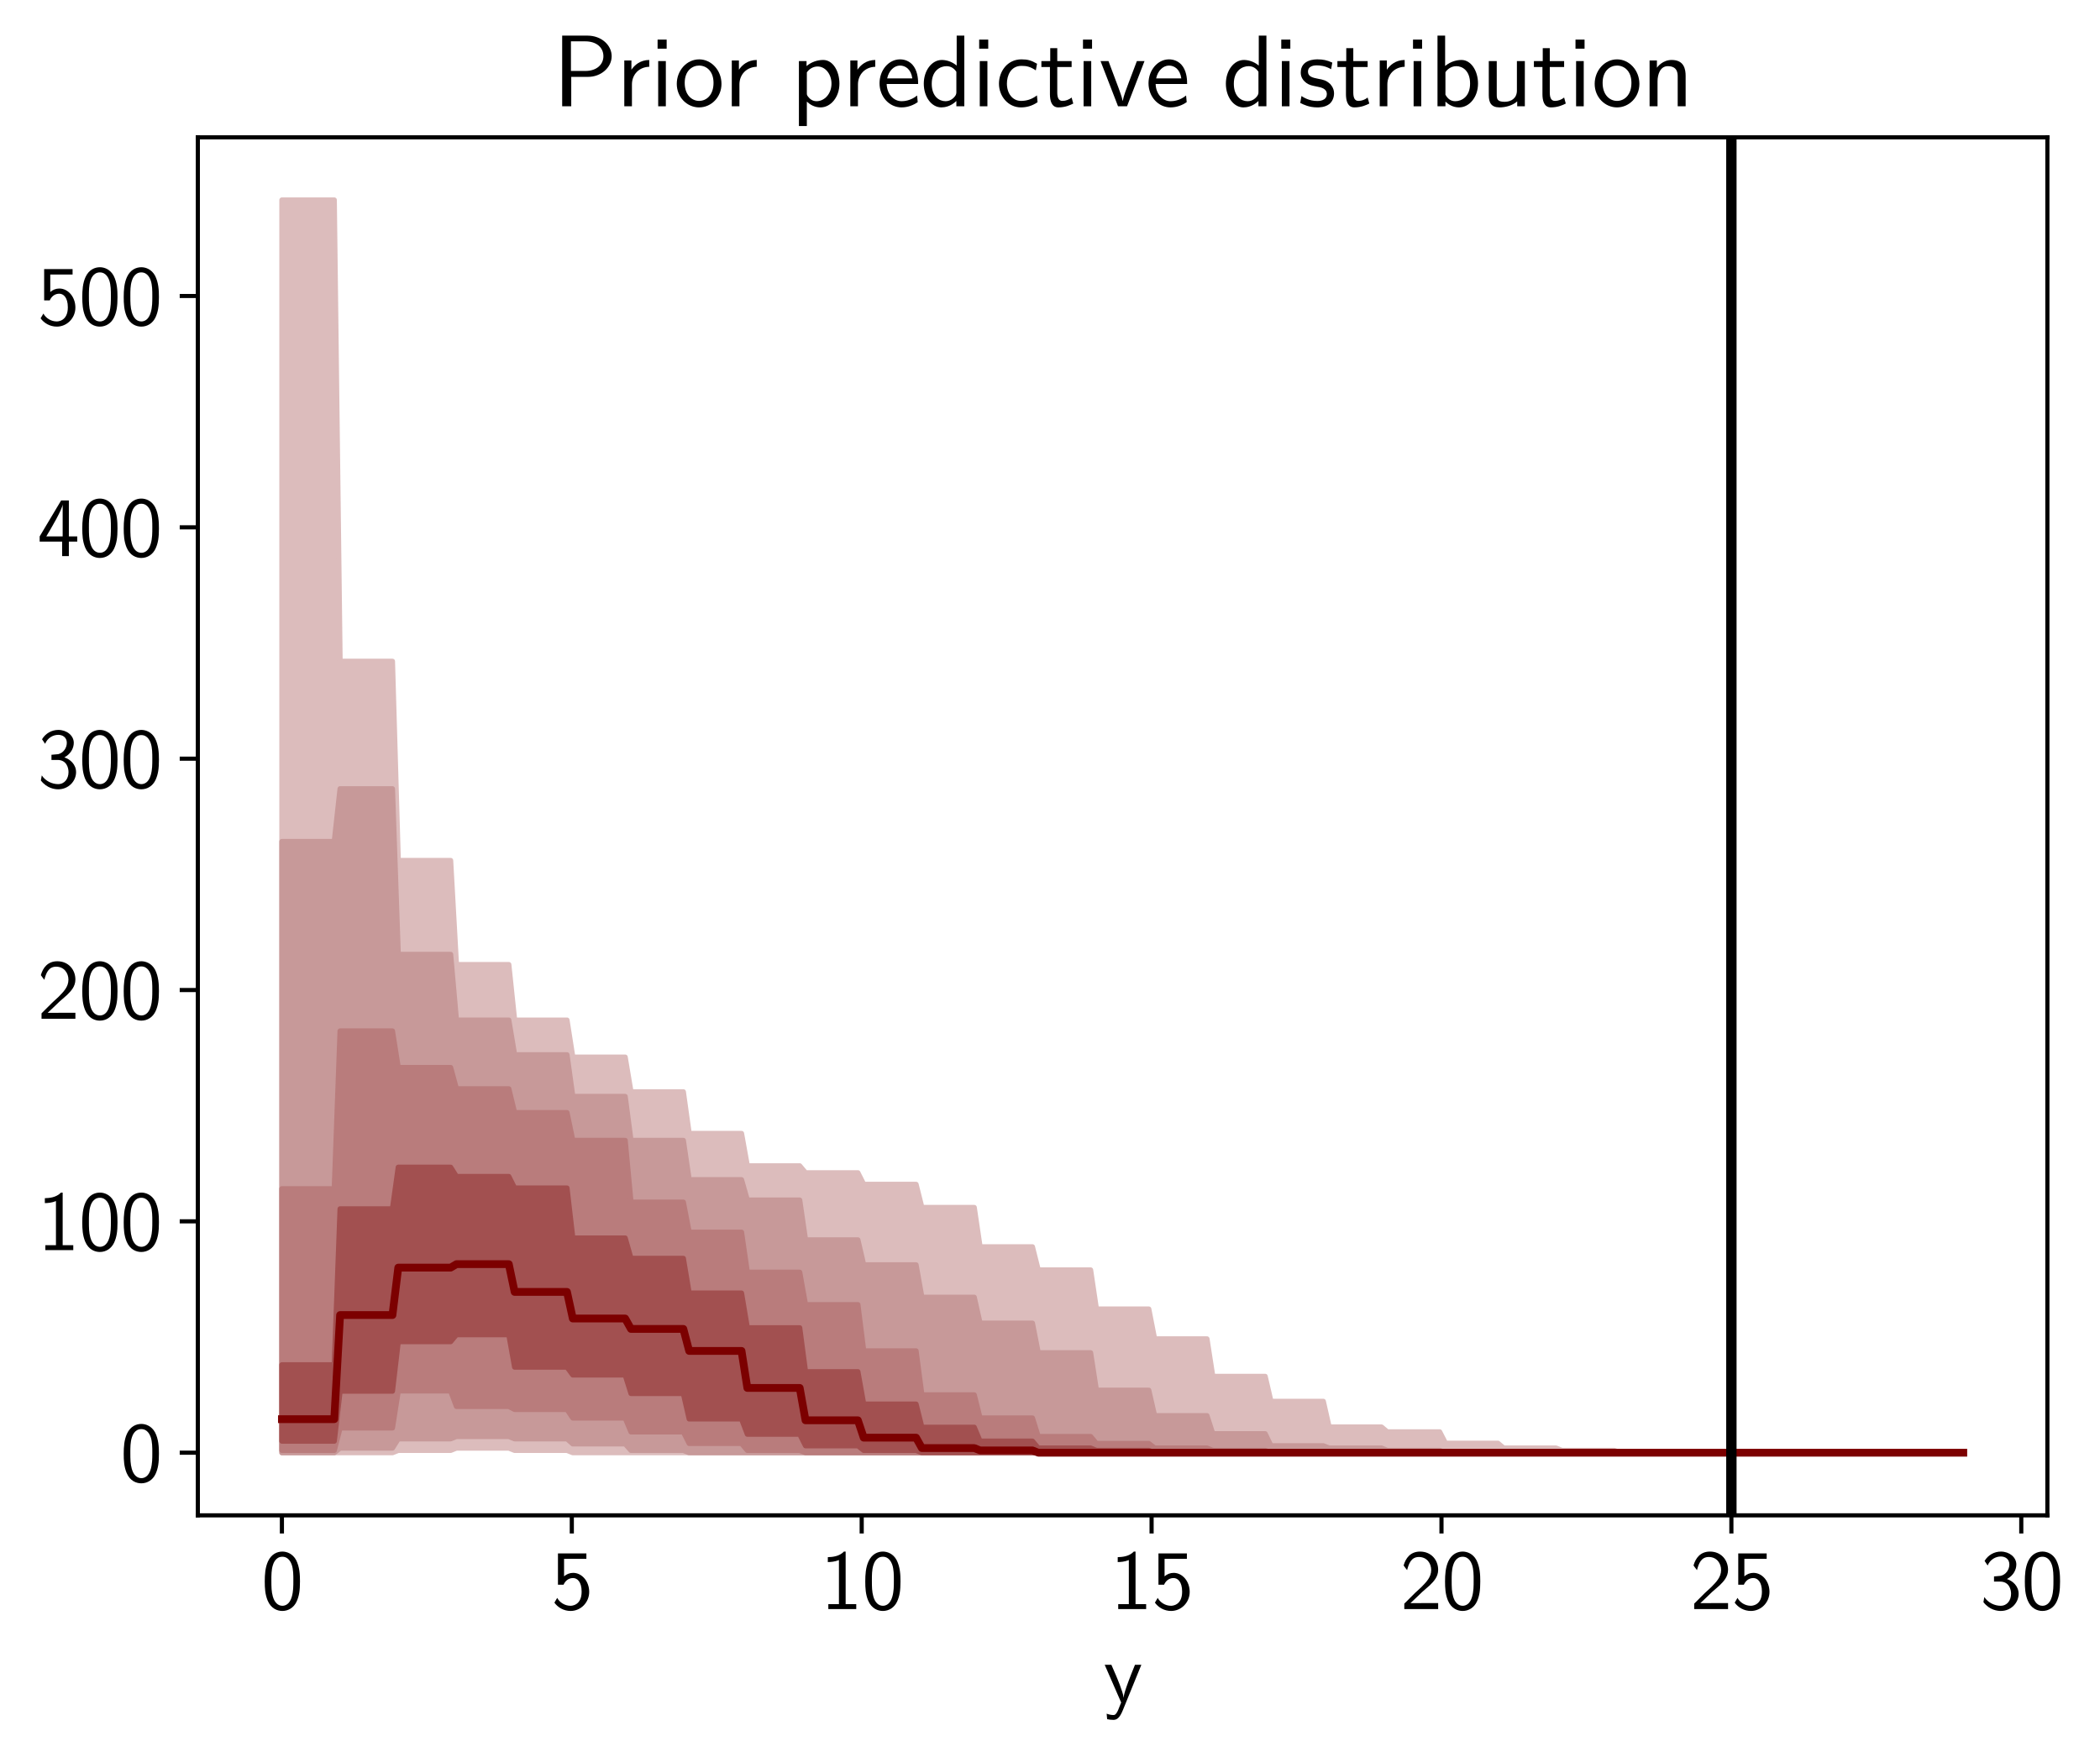 <?xml version="1.0" encoding="utf-8" standalone="no"?>
<!DOCTYPE svg PUBLIC "-//W3C//DTD SVG 1.1//EN"
  "http://www.w3.org/Graphics/SVG/1.1/DTD/svg11.dtd">
<svg height="339.258pt" version="1.1" viewBox="0 0 405.482 339.258" width="405.482pt" xmlns="http://www.w3.org/2000/svg" xmlns:xlink="http://www.w3.org/1999/xlink">
 <defs>
  <style type="text/css">*{stroke-linecap:butt;stroke-linejoin:round;}</style>
 </defs>
 <g id="figure_1">
  <g id="patch_1">
   <path d="M 0 339.258 
L 405.482 339.258 
L 405.482 0 
L 0 0 
z
" style="fill:#ffffff;"/>
  </g>
  <g id="axes_1">
   <g id="patch_2">
    <path d="M 38.2 292.638 
L 395.32 292.638 
L 395.32 26.526 
L 38.2 26.526 
z
" style="fill:#ffffff;"/>
   </g>
   <g id="PolyCollection_1">
    <defs>
     <path d="M 54.433 -300.636 
L 54.433 -58.716 
L 55.556 -58.716 
L 56.679 -58.716 
L 57.803 -58.716 
L 58.926 -58.716 
L 60.05 -58.716 
L 61.173 -58.716 
L 62.296 -58.716 
L 63.42 -58.716 
L 64.543 -58.716 
L 65.666 -58.716 
L 66.79 -58.716 
L 67.913 -58.716 
L 69.037 -58.716 
L 70.16 -58.716 
L 71.283 -58.716 
L 72.407 -58.716 
L 73.53 -58.716 
L 74.653 -58.716 
L 75.777 -58.716 
L 76.9 -59.163 
L 78.024 -59.163 
L 79.147 -59.163 
L 80.27 -59.163 
L 81.394 -59.163 
L 82.517 -59.163 
L 83.64 -59.163 
L 84.764 -59.163 
L 85.887 -59.163 
L 87.011 -59.163 
L 88.134 -59.61 
L 89.257 -59.61 
L 90.381 -59.61 
L 91.504 -59.61 
L 92.627 -59.61 
L 93.751 -59.61 
L 94.874 -59.61 
L 95.997 -59.61 
L 97.121 -59.61 
L 98.244 -59.61 
L 99.368 -59.163 
L 100.491 -59.163 
L 101.614 -59.163 
L 102.738 -59.163 
L 103.861 -59.163 
L 104.984 -59.163 
L 106.108 -59.163 
L 107.231 -59.163 
L 108.355 -59.163 
L 109.478 -59.163 
L 110.601 -58.716 
L 111.725 -58.716 
L 112.848 -58.716 
L 113.971 -58.716 
L 115.095 -58.716 
L 116.218 -58.716 
L 117.342 -58.716 
L 118.465 -58.716 
L 119.588 -58.716 
L 120.712 -58.716 
L 121.835 -58.716 
L 122.958 -58.716 
L 124.082 -58.716 
L 125.205 -58.716 
L 126.329 -58.716 
L 127.452 -58.716 
L 128.575 -58.716 
L 129.699 -58.716 
L 130.822 -58.716 
L 131.945 -58.716 
L 133.069 -58.716 
L 134.192 -58.716 
L 135.316 -58.716 
L 136.439 -58.716 
L 137.562 -58.716 
L 138.686 -58.716 
L 139.809 -58.716 
L 140.932 -58.716 
L 142.056 -58.716 
L 143.179 -58.716 
L 144.302 -58.716 
L 145.426 -58.716 
L 146.549 -58.716 
L 147.673 -58.716 
L 148.796 -58.716 
L 149.919 -58.716 
L 151.043 -58.716 
L 152.166 -58.716 
L 153.289 -58.716 
L 154.413 -58.716 
L 155.536 -58.716 
L 156.66 -58.716 
L 157.783 -58.716 
L 158.906 -58.716 
L 160.03 -58.716 
L 161.153 -58.716 
L 162.276 -58.716 
L 163.4 -58.716 
L 164.523 -58.716 
L 165.647 -58.716 
L 166.77 -58.716 
L 167.893 -58.716 
L 169.017 -58.716 
L 170.14 -58.716 
L 171.263 -58.716 
L 172.387 -58.716 
L 173.51 -58.716 
L 174.634 -58.716 
L 175.757 -58.716 
L 176.88 -58.716 
L 178.004 -58.716 
L 179.127 -58.716 
L 180.25 -58.716 
L 181.374 -58.716 
L 182.497 -58.716 
L 183.621 -58.716 
L 184.744 -58.716 
L 185.867 -58.716 
L 186.991 -58.716 
L 188.114 -58.716 
L 189.237 -58.716 
L 190.361 -58.716 
L 191.484 -58.716 
L 192.607 -58.716 
L 193.731 -58.716 
L 194.854 -58.716 
L 195.978 -58.716 
L 197.101 -58.716 
L 198.224 -58.716 
L 199.348 -58.716 
L 200.471 -58.716 
L 201.594 -58.716 
L 202.718 -58.716 
L 203.841 -58.716 
L 204.965 -58.716 
L 206.088 -58.716 
L 207.211 -58.716 
L 208.335 -58.716 
L 209.458 -58.716 
L 210.581 -58.716 
L 211.705 -58.716 
L 212.828 -58.716 
L 213.952 -58.716 
L 215.075 -58.716 
L 216.198 -58.716 
L 217.322 -58.716 
L 218.445 -58.716 
L 219.568 -58.716 
L 220.692 -58.716 
L 221.815 -58.716 
L 222.939 -58.716 
L 224.062 -58.716 
L 225.185 -58.716 
L 226.309 -58.716 
L 227.432 -58.716 
L 228.555 -58.716 
L 229.679 -58.716 
L 230.802 -58.716 
L 231.926 -58.716 
L 233.049 -58.716 
L 234.172 -58.716 
L 235.296 -58.716 
L 236.419 -58.716 
L 237.542 -58.716 
L 238.666 -58.716 
L 239.789 -58.716 
L 240.913 -58.716 
L 242.036 -58.716 
L 243.159 -58.716 
L 244.283 -58.716 
L 245.406 -58.716 
L 246.529 -58.716 
L 247.653 -58.716 
L 248.776 -58.716 
L 249.899 -58.716 
L 251.023 -58.716 
L 252.146 -58.716 
L 253.27 -58.716 
L 254.393 -58.716 
L 255.516 -58.716 
L 256.64 -58.716 
L 257.763 -58.716 
L 258.886 -58.716 
L 260.01 -58.716 
L 261.133 -58.716 
L 262.257 -58.716 
L 263.38 -58.716 
L 264.503 -58.716 
L 265.627 -58.716 
L 266.75 -58.716 
L 267.873 -58.716 
L 268.997 -58.716 
L 270.12 -58.716 
L 271.244 -58.716 
L 272.367 -58.716 
L 273.49 -58.716 
L 274.614 -58.716 
L 275.737 -58.716 
L 276.86 -58.716 
L 277.984 -58.716 
L 279.107 -58.716 
L 280.231 -58.716 
L 281.354 -58.716 
L 282.477 -58.716 
L 283.601 -58.716 
L 284.724 -58.716 
L 285.847 -58.716 
L 286.971 -58.716 
L 288.094 -58.716 
L 289.218 -58.716 
L 290.341 -58.716 
L 291.464 -58.716 
L 292.588 -58.716 
L 293.711 -58.716 
L 294.834 -58.716 
L 295.958 -58.716 
L 297.081 -58.716 
L 298.204 -58.716 
L 299.328 -58.716 
L 300.451 -58.716 
L 301.575 -58.716 
L 302.698 -58.716 
L 303.821 -58.716 
L 304.945 -58.716 
L 306.068 -58.716 
L 307.191 -58.716 
L 308.315 -58.716 
L 309.438 -58.716 
L 310.562 -58.716 
L 311.685 -58.716 
L 312.808 -58.716 
L 313.932 -58.716 
L 315.055 -58.716 
L 316.178 -58.716 
L 317.302 -58.716 
L 318.425 -58.716 
L 319.549 -58.716 
L 320.672 -58.716 
L 321.795 -58.716 
L 322.919 -58.716 
L 324.042 -58.716 
L 325.165 -58.716 
L 326.289 -58.716 
L 327.412 -58.716 
L 328.536 -58.716 
L 329.659 -58.716 
L 330.782 -58.716 
L 331.906 -58.716 
L 333.029 -58.716 
L 334.152 -58.716 
L 335.276 -58.716 
L 336.399 -58.716 
L 337.523 -58.716 
L 338.646 -58.716 
L 339.769 -58.716 
L 340.893 -58.716 
L 342.016 -58.716 
L 343.139 -58.716 
L 344.263 -58.716 
L 345.386 -58.716 
L 346.509 -58.716 
L 347.633 -58.716 
L 348.756 -58.716 
L 349.88 -58.716 
L 351.003 -58.716 
L 352.126 -58.716 
L 353.25 -58.716 
L 354.373 -58.716 
L 355.496 -58.716 
L 356.62 -58.716 
L 357.743 -58.716 
L 358.867 -58.716 
L 359.99 -58.716 
L 361.113 -58.716 
L 362.237 -58.716 
L 363.36 -58.716 
L 364.483 -58.716 
L 365.607 -58.716 
L 366.73 -58.716 
L 367.854 -58.716 
L 368.977 -58.716 
L 370.1 -58.716 
L 371.224 -58.716 
L 372.347 -58.716 
L 373.47 -58.716 
L 374.594 -58.716 
L 375.717 -58.716 
L 376.841 -58.716 
L 377.964 -58.716 
L 379.087 -58.716 
L 379.087 -58.716 
L 379.087 -58.716 
L 377.964 -58.716 
L 376.841 -58.716 
L 375.717 -58.716 
L 374.594 -58.716 
L 373.47 -58.716 
L 372.347 -58.716 
L 371.224 -58.716 
L 370.1 -58.716 
L 368.977 -58.716 
L 367.854 -58.716 
L 366.73 -58.716 
L 365.607 -58.716 
L 364.483 -58.716 
L 363.36 -58.716 
L 362.237 -58.716 
L 361.113 -58.716 
L 359.99 -58.716 
L 358.867 -58.716 
L 357.743 -58.716 
L 356.62 -58.716 
L 355.496 -58.716 
L 354.373 -58.716 
L 353.25 -58.716 
L 352.126 -58.716 
L 351.003 -58.716 
L 349.88 -58.716 
L 348.756 -58.716 
L 347.633 -58.716 
L 346.509 -58.716 
L 345.386 -58.716 
L 344.263 -58.716 
L 343.139 -58.716 
L 342.016 -58.716 
L 340.893 -58.716 
L 339.769 -58.716 
L 338.646 -58.716 
L 337.523 -58.716 
L 336.399 -58.716 
L 335.276 -58.716 
L 334.152 -58.716 
L 333.029 -58.716 
L 331.906 -58.716 
L 330.782 -58.716 
L 329.659 -58.716 
L 328.536 -58.716 
L 327.412 -58.716 
L 326.289 -58.716 
L 325.165 -58.716 
L 324.042 -58.716 
L 322.919 -58.716 
L 321.795 -58.716 
L 320.672 -58.716 
L 319.549 -58.716 
L 318.425 -58.716 
L 317.302 -58.716 
L 316.178 -58.716 
L 315.055 -58.716 
L 313.932 -58.716 
L 312.808 -58.716 
L 311.685 -59.163 
L 310.562 -59.163 
L 309.438 -59.163 
L 308.315 -59.163 
L 307.191 -59.163 
L 306.068 -59.163 
L 304.945 -59.163 
L 303.821 -59.163 
L 302.698 -59.163 
L 301.575 -59.163 
L 300.451 -59.61 
L 299.328 -59.61 
L 298.204 -59.61 
L 297.081 -59.61 
L 295.958 -59.61 
L 294.834 -59.61 
L 293.711 -59.61 
L 292.588 -59.61 
L 291.464 -59.61 
L 290.341 -59.61 
L 289.218 -60.548 
L 288.094 -60.548 
L 286.971 -60.548 
L 285.847 -60.548 
L 284.724 -60.548 
L 283.601 -60.548 
L 282.477 -60.548 
L 281.354 -60.548 
L 280.231 -60.548 
L 279.107 -60.548 
L 277.984 -62.737 
L 276.86 -62.737 
L 275.737 -62.737 
L 274.614 -62.737 
L 273.49 -62.737 
L 272.367 -62.737 
L 271.244 -62.737 
L 270.12 -62.737 
L 268.997 -62.737 
L 267.873 -62.737 
L 266.75 -63.675 
L 265.627 -63.675 
L 264.503 -63.675 
L 263.38 -63.675 
L 262.257 -63.675 
L 261.133 -63.675 
L 260.01 -63.675 
L 258.886 -63.675 
L 257.763 -63.675 
L 256.64 -63.675 
L 255.516 -68.634 
L 254.393 -68.634 
L 253.27 -68.634 
L 252.146 -68.634 
L 251.023 -68.634 
L 249.899 -68.634 
L 248.776 -68.634 
L 247.653 -68.634 
L 246.529 -68.634 
L 245.406 -68.634 
L 244.283 -73.459 
L 243.159 -73.459 
L 242.036 -73.459 
L 240.913 -73.459 
L 239.789 -73.459 
L 238.666 -73.459 
L 237.542 -73.459 
L 236.419 -73.459 
L 235.296 -73.459 
L 234.172 -73.459 
L 233.049 -80.697 
L 231.926 -80.697 
L 230.802 -80.697 
L 229.679 -80.697 
L 228.555 -80.697 
L 227.432 -80.697 
L 226.309 -80.697 
L 225.185 -80.697 
L 224.062 -80.697 
L 222.939 -80.697 
L 221.815 -86.46 
L 220.692 -86.46 
L 219.568 -86.46 
L 218.445 -86.46 
L 217.322 -86.46 
L 216.198 -86.46 
L 215.075 -86.46 
L 213.952 -86.46 
L 212.828 -86.46 
L 211.705 -86.46 
L 210.581 -94.01 
L 209.458 -94.01 
L 208.335 -94.01 
L 207.211 -94.01 
L 206.088 -94.01 
L 204.965 -94.01 
L 203.841 -94.01 
L 202.718 -94.01 
L 201.594 -94.01 
L 200.471 -94.01 
L 199.348 -98.478 
L 198.224 -98.478 
L 197.101 -98.478 
L 195.978 -98.478 
L 194.854 -98.478 
L 193.731 -98.478 
L 192.607 -98.478 
L 191.484 -98.478 
L 190.361 -98.478 
L 189.237 -98.478 
L 188.114 -106.072 
L 186.991 -106.072 
L 185.867 -106.072 
L 184.744 -106.072 
L 183.621 -106.072 
L 182.497 -106.072 
L 181.374 -106.072 
L 180.25 -106.072 
L 179.127 -106.072 
L 178.004 -106.072 
L 176.88 -110.54 
L 175.757 -110.54 
L 174.634 -110.54 
L 173.51 -110.54 
L 172.387 -110.54 
L 171.263 -110.54 
L 170.14 -110.54 
L 169.017 -110.54 
L 167.893 -110.54 
L 166.77 -110.54 
L 165.647 -112.774 
L 164.523 -112.774 
L 163.4 -112.774 
L 162.276 -112.774 
L 161.153 -112.774 
L 160.03 -112.774 
L 158.906 -112.774 
L 157.783 -112.774 
L 156.66 -112.774 
L 155.536 -112.774 
L 154.413 -114.114 
L 153.289 -114.114 
L 152.166 -114.114 
L 151.043 -114.114 
L 149.919 -114.114 
L 148.796 -114.114 
L 147.673 -114.114 
L 146.549 -114.114 
L 145.426 -114.114 
L 144.302 -114.114 
L 143.179 -120.369 
L 142.056 -120.369 
L 140.932 -120.369 
L 139.809 -120.369 
L 138.686 -120.369 
L 137.562 -120.369 
L 136.439 -120.369 
L 135.316 -120.369 
L 134.192 -120.369 
L 133.069 -120.369 
L 131.945 -128.41 
L 130.822 -128.41 
L 129.699 -128.41 
L 128.575 -128.41 
L 127.452 -128.41 
L 126.329 -128.41 
L 125.205 -128.41 
L 124.082 -128.41 
L 122.958 -128.41 
L 121.835 -128.41 
L 120.712 -135.112 
L 119.588 -135.112 
L 118.465 -135.112 
L 117.342 -135.112 
L 116.218 -135.112 
L 115.095 -135.112 
L 113.971 -135.112 
L 112.848 -135.112 
L 111.725 -135.112 
L 110.601 -135.112 
L 109.478 -142.26 
L 108.355 -142.26 
L 107.231 -142.26 
L 106.108 -142.26 
L 104.984 -142.26 
L 103.861 -142.26 
L 102.738 -142.26 
L 101.614 -142.26 
L 100.491 -142.26 
L 99.368 -142.26 
L 98.244 -152.982 
L 97.121 -152.982 
L 95.997 -152.982 
L 94.874 -152.982 
L 93.751 -152.982 
L 92.627 -152.982 
L 91.504 -152.982 
L 90.381 -152.982 
L 89.257 -152.982 
L 88.134 -152.982 
L 87.011 -173.086 
L 85.887 -173.086 
L 84.764 -173.086 
L 83.64 -173.086 
L 82.517 -173.086 
L 81.394 -173.086 
L 80.27 -173.086 
L 79.147 -173.086 
L 78.024 -173.086 
L 76.9 -173.086 
L 75.777 -211.552 
L 74.653 -211.552 
L 73.53 -211.552 
L 72.407 -211.552 
L 71.283 -211.552 
L 70.16 -211.552 
L 69.037 -211.552 
L 67.913 -211.552 
L 66.79 -211.552 
L 65.666 -211.552 
L 64.543 -300.636 
L 63.42 -300.636 
L 62.296 -300.636 
L 61.173 -300.636 
L 60.05 -300.636 
L 58.926 -300.636 
L 57.803 -300.636 
L 56.679 -300.636 
L 55.556 -300.636 
L 54.433 -300.636 
z
" id="m12c621080f" style="stroke:#dcbcbc;"/>
    </defs>
    <g clip-path="url(#pe810cfaebe)">
     <use style="fill:#dcbcbc;stroke:#dcbcbc;" x="0" xlink:href="#m12c621080f" y="339.258"/>
    </g>
   </g>
   <g id="PolyCollection_2">
    <defs>
     <path d="M 54.433 -176.75 
L 54.433 -58.716 
L 55.556 -58.716 
L 56.679 -58.716 
L 57.803 -58.716 
L 58.926 -58.716 
L 60.05 -58.716 
L 61.173 -58.716 
L 62.296 -58.716 
L 63.42 -58.716 
L 64.543 -58.716 
L 65.666 -59.61 
L 66.79 -59.61 
L 67.913 -59.61 
L 69.037 -59.61 
L 70.16 -59.61 
L 71.283 -59.61 
L 72.407 -59.61 
L 73.53 -59.61 
L 74.653 -59.61 
L 75.777 -59.61 
L 76.9 -61.397 
L 78.024 -61.397 
L 79.147 -61.397 
L 80.27 -61.397 
L 81.394 -61.397 
L 82.517 -61.397 
L 83.64 -61.397 
L 84.764 -61.397 
L 85.887 -61.397 
L 87.011 -61.397 
L 88.134 -61.843 
L 89.257 -61.843 
L 90.381 -61.843 
L 91.504 -61.843 
L 92.627 -61.843 
L 93.751 -61.843 
L 94.874 -61.843 
L 95.997 -61.843 
L 97.121 -61.843 
L 98.244 -61.843 
L 99.368 -61.397 
L 100.491 -61.397 
L 101.614 -61.397 
L 102.738 -61.397 
L 103.861 -61.397 
L 104.984 -61.397 
L 106.108 -61.397 
L 107.231 -61.397 
L 108.355 -61.397 
L 109.478 -61.397 
L 110.601 -60.414 
L 111.725 -60.414 
L 112.848 -60.414 
L 113.971 -60.414 
L 115.095 -60.414 
L 116.218 -60.414 
L 117.342 -60.414 
L 118.465 -60.414 
L 119.588 -60.414 
L 120.712 -60.414 
L 121.835 -59.163 
L 122.958 -59.163 
L 124.082 -59.163 
L 125.205 -59.163 
L 126.329 -59.163 
L 127.452 -59.163 
L 128.575 -59.163 
L 129.699 -59.163 
L 130.822 -59.163 
L 131.945 -59.163 
L 133.069 -58.716 
L 134.192 -58.716 
L 135.316 -58.716 
L 136.439 -58.716 
L 137.562 -58.716 
L 138.686 -58.716 
L 139.809 -58.716 
L 140.932 -58.716 
L 142.056 -58.716 
L 143.179 -58.716 
L 144.302 -58.716 
L 145.426 -58.716 
L 146.549 -58.716 
L 147.673 -58.716 
L 148.796 -58.716 
L 149.919 -58.716 
L 151.043 -58.716 
L 152.166 -58.716 
L 153.289 -58.716 
L 154.413 -58.716 
L 155.536 -58.716 
L 156.66 -58.716 
L 157.783 -58.716 
L 158.906 -58.716 
L 160.03 -58.716 
L 161.153 -58.716 
L 162.276 -58.716 
L 163.4 -58.716 
L 164.523 -58.716 
L 165.647 -58.716 
L 166.77 -58.716 
L 167.893 -58.716 
L 169.017 -58.716 
L 170.14 -58.716 
L 171.263 -58.716 
L 172.387 -58.716 
L 173.51 -58.716 
L 174.634 -58.716 
L 175.757 -58.716 
L 176.88 -58.716 
L 178.004 -58.716 
L 179.127 -58.716 
L 180.25 -58.716 
L 181.374 -58.716 
L 182.497 -58.716 
L 183.621 -58.716 
L 184.744 -58.716 
L 185.867 -58.716 
L 186.991 -58.716 
L 188.114 -58.716 
L 189.237 -58.716 
L 190.361 -58.716 
L 191.484 -58.716 
L 192.607 -58.716 
L 193.731 -58.716 
L 194.854 -58.716 
L 195.978 -58.716 
L 197.101 -58.716 
L 198.224 -58.716 
L 199.348 -58.716 
L 200.471 -58.716 
L 201.594 -58.716 
L 202.718 -58.716 
L 203.841 -58.716 
L 204.965 -58.716 
L 206.088 -58.716 
L 207.211 -58.716 
L 208.335 -58.716 
L 209.458 -58.716 
L 210.581 -58.716 
L 211.705 -58.716 
L 212.828 -58.716 
L 213.952 -58.716 
L 215.075 -58.716 
L 216.198 -58.716 
L 217.322 -58.716 
L 218.445 -58.716 
L 219.568 -58.716 
L 220.692 -58.716 
L 221.815 -58.716 
L 222.939 -58.716 
L 224.062 -58.716 
L 225.185 -58.716 
L 226.309 -58.716 
L 227.432 -58.716 
L 228.555 -58.716 
L 229.679 -58.716 
L 230.802 -58.716 
L 231.926 -58.716 
L 233.049 -58.716 
L 234.172 -58.716 
L 235.296 -58.716 
L 236.419 -58.716 
L 237.542 -58.716 
L 238.666 -58.716 
L 239.789 -58.716 
L 240.913 -58.716 
L 242.036 -58.716 
L 243.159 -58.716 
L 244.283 -58.716 
L 245.406 -58.716 
L 246.529 -58.716 
L 247.653 -58.716 
L 248.776 -58.716 
L 249.899 -58.716 
L 251.023 -58.716 
L 252.146 -58.716 
L 253.27 -58.716 
L 254.393 -58.716 
L 255.516 -58.716 
L 256.64 -58.716 
L 257.763 -58.716 
L 258.886 -58.716 
L 260.01 -58.716 
L 261.133 -58.716 
L 262.257 -58.716 
L 263.38 -58.716 
L 264.503 -58.716 
L 265.627 -58.716 
L 266.75 -58.716 
L 267.873 -58.716 
L 268.997 -58.716 
L 270.12 -58.716 
L 271.244 -58.716 
L 272.367 -58.716 
L 273.49 -58.716 
L 274.614 -58.716 
L 275.737 -58.716 
L 276.86 -58.716 
L 277.984 -58.716 
L 279.107 -58.716 
L 280.231 -58.716 
L 281.354 -58.716 
L 282.477 -58.716 
L 283.601 -58.716 
L 284.724 -58.716 
L 285.847 -58.716 
L 286.971 -58.716 
L 288.094 -58.716 
L 289.218 -58.716 
L 290.341 -58.716 
L 291.464 -58.716 
L 292.588 -58.716 
L 293.711 -58.716 
L 294.834 -58.716 
L 295.958 -58.716 
L 297.081 -58.716 
L 298.204 -58.716 
L 299.328 -58.716 
L 300.451 -58.716 
L 301.575 -58.716 
L 302.698 -58.716 
L 303.821 -58.716 
L 304.945 -58.716 
L 306.068 -58.716 
L 307.191 -58.716 
L 308.315 -58.716 
L 309.438 -58.716 
L 310.562 -58.716 
L 311.685 -58.716 
L 312.808 -58.716 
L 313.932 -58.716 
L 315.055 -58.716 
L 316.178 -58.716 
L 317.302 -58.716 
L 318.425 -58.716 
L 319.549 -58.716 
L 320.672 -58.716 
L 321.795 -58.716 
L 322.919 -58.716 
L 324.042 -58.716 
L 325.165 -58.716 
L 326.289 -58.716 
L 327.412 -58.716 
L 328.536 -58.716 
L 329.659 -58.716 
L 330.782 -58.716 
L 331.906 -58.716 
L 333.029 -58.716 
L 334.152 -58.716 
L 335.276 -58.716 
L 336.399 -58.716 
L 337.523 -58.716 
L 338.646 -58.716 
L 339.769 -58.716 
L 340.893 -58.716 
L 342.016 -58.716 
L 343.139 -58.716 
L 344.263 -58.716 
L 345.386 -58.716 
L 346.509 -58.716 
L 347.633 -58.716 
L 348.756 -58.716 
L 349.88 -58.716 
L 351.003 -58.716 
L 352.126 -58.716 
L 353.25 -58.716 
L 354.373 -58.716 
L 355.496 -58.716 
L 356.62 -58.716 
L 357.743 -58.716 
L 358.867 -58.716 
L 359.99 -58.716 
L 361.113 -58.716 
L 362.237 -58.716 
L 363.36 -58.716 
L 364.483 -58.716 
L 365.607 -58.716 
L 366.73 -58.716 
L 367.854 -58.716 
L 368.977 -58.716 
L 370.1 -58.716 
L 371.224 -58.716 
L 372.347 -58.716 
L 373.47 -58.716 
L 374.594 -58.716 
L 375.717 -58.716 
L 376.841 -58.716 
L 377.964 -58.716 
L 379.087 -58.716 
L 379.087 -58.716 
L 379.087 -58.716 
L 377.964 -58.716 
L 376.841 -58.716 
L 375.717 -58.716 
L 374.594 -58.716 
L 373.47 -58.716 
L 372.347 -58.716 
L 371.224 -58.716 
L 370.1 -58.716 
L 368.977 -58.716 
L 367.854 -58.716 
L 366.73 -58.716 
L 365.607 -58.716 
L 364.483 -58.716 
L 363.36 -58.716 
L 362.237 -58.716 
L 361.113 -58.716 
L 359.99 -58.716 
L 358.867 -58.716 
L 357.743 -58.716 
L 356.62 -58.716 
L 355.496 -58.716 
L 354.373 -58.716 
L 353.25 -58.716 
L 352.126 -58.716 
L 351.003 -58.716 
L 349.88 -58.716 
L 348.756 -58.716 
L 347.633 -58.716 
L 346.509 -58.716 
L 345.386 -58.716 
L 344.263 -58.716 
L 343.139 -58.716 
L 342.016 -58.716 
L 340.893 -58.716 
L 339.769 -58.716 
L 338.646 -58.716 
L 337.523 -58.716 
L 336.399 -58.716 
L 335.276 -58.716 
L 334.152 -58.716 
L 333.029 -58.716 
L 331.906 -58.716 
L 330.782 -58.716 
L 329.659 -58.716 
L 328.536 -58.716 
L 327.412 -58.716 
L 326.289 -58.716 
L 325.165 -58.716 
L 324.042 -58.716 
L 322.919 -58.716 
L 321.795 -58.716 
L 320.672 -58.716 
L 319.549 -58.716 
L 318.425 -58.716 
L 317.302 -58.716 
L 316.178 -58.716 
L 315.055 -58.716 
L 313.932 -58.716 
L 312.808 -58.716 
L 311.685 -58.716 
L 310.562 -58.716 
L 309.438 -58.716 
L 308.315 -58.716 
L 307.191 -58.716 
L 306.068 -58.716 
L 304.945 -58.716 
L 303.821 -58.716 
L 302.698 -58.716 
L 301.575 -58.716 
L 300.451 -58.716 
L 299.328 -58.716 
L 298.204 -58.716 
L 297.081 -58.716 
L 295.958 -58.716 
L 294.834 -58.716 
L 293.711 -58.716 
L 292.588 -58.716 
L 291.464 -58.716 
L 290.341 -58.716 
L 289.218 -58.716 
L 288.094 -58.716 
L 286.971 -58.716 
L 285.847 -58.716 
L 284.724 -58.716 
L 283.601 -58.716 
L 282.477 -58.716 
L 281.354 -58.716 
L 280.231 -58.716 
L 279.107 -58.716 
L 277.984 -59.163 
L 276.86 -59.163 
L 275.737 -59.163 
L 274.614 -59.163 
L 273.49 -59.163 
L 272.367 -59.163 
L 271.244 -59.163 
L 270.12 -59.163 
L 268.997 -59.163 
L 267.873 -59.163 
L 266.75 -59.61 
L 265.627 -59.61 
L 264.503 -59.61 
L 263.38 -59.61 
L 262.257 -59.61 
L 261.133 -59.61 
L 260.01 -59.61 
L 258.886 -59.61 
L 257.763 -59.61 
L 256.64 -59.61 
L 255.516 -60.056 
L 254.393 -60.056 
L 253.27 -60.056 
L 252.146 -60.056 
L 251.023 -60.056 
L 249.899 -60.056 
L 248.776 -60.056 
L 247.653 -60.056 
L 246.529 -60.056 
L 245.406 -60.056 
L 244.283 -62.379 
L 243.159 -62.379 
L 242.036 -62.379 
L 240.913 -62.379 
L 239.789 -62.379 
L 238.666 -62.379 
L 237.542 -62.379 
L 236.419 -62.379 
L 235.296 -62.379 
L 234.172 -62.379 
L 233.049 -65.864 
L 231.926 -65.864 
L 230.802 -65.864 
L 229.679 -65.864 
L 228.555 -65.864 
L 227.432 -65.864 
L 226.309 -65.864 
L 225.185 -65.864 
L 224.062 -65.864 
L 222.939 -65.864 
L 221.815 -70.778 
L 220.692 -70.778 
L 219.568 -70.778 
L 218.445 -70.778 
L 217.322 -70.778 
L 216.198 -70.778 
L 215.075 -70.778 
L 213.952 -70.778 
L 212.828 -70.778 
L 211.705 -70.778 
L 210.581 -78.016 
L 209.458 -78.016 
L 208.335 -78.016 
L 207.211 -78.016 
L 206.088 -78.016 
L 204.965 -78.016 
L 203.841 -78.016 
L 202.718 -78.016 
L 201.594 -78.016 
L 200.471 -78.016 
L 199.348 -83.735 
L 198.224 -83.735 
L 197.101 -83.735 
L 195.978 -83.735 
L 194.854 -83.735 
L 193.731 -83.735 
L 192.607 -83.735 
L 191.484 -83.735 
L 190.361 -83.735 
L 189.237 -83.735 
L 188.114 -88.738 
L 186.991 -88.738 
L 185.867 -88.738 
L 184.744 -88.738 
L 183.621 -88.738 
L 182.497 -88.738 
L 181.374 -88.738 
L 180.25 -88.738 
L 179.127 -88.738 
L 178.004 -88.738 
L 176.88 -94.993 
L 175.757 -94.993 
L 174.634 -94.993 
L 173.51 -94.993 
L 172.387 -94.993 
L 171.263 -94.993 
L 170.14 -94.993 
L 169.017 -94.993 
L 167.893 -94.993 
L 166.77 -94.993 
L 165.647 -99.818 
L 164.523 -99.818 
L 163.4 -99.818 
L 162.276 -99.818 
L 161.153 -99.818 
L 160.03 -99.818 
L 158.906 -99.818 
L 157.783 -99.818 
L 156.66 -99.818 
L 155.536 -99.818 
L 154.413 -107.502 
L 153.289 -107.502 
L 152.166 -107.502 
L 151.043 -107.502 
L 149.919 -107.502 
L 148.796 -107.502 
L 147.673 -107.502 
L 146.549 -107.502 
L 145.426 -107.502 
L 144.302 -107.502 
L 143.179 -111.434 
L 142.056 -111.434 
L 140.932 -111.434 
L 139.809 -111.434 
L 138.686 -111.434 
L 137.562 -111.434 
L 136.439 -111.434 
L 135.316 -111.434 
L 134.192 -111.434 
L 133.069 -111.434 
L 131.945 -119.028 
L 130.822 -119.028 
L 129.699 -119.028 
L 128.575 -119.028 
L 127.452 -119.028 
L 126.329 -119.028 
L 125.205 -119.028 
L 124.082 -119.028 
L 122.958 -119.028 
L 121.835 -119.028 
L 120.712 -127.517 
L 119.588 -127.517 
L 118.465 -127.517 
L 117.342 -127.517 
L 116.218 -127.517 
L 115.095 -127.517 
L 113.971 -127.517 
L 112.848 -127.517 
L 111.725 -127.517 
L 110.601 -127.517 
L 109.478 -135.559 
L 108.355 -135.559 
L 107.231 -135.559 
L 106.108 -135.559 
L 104.984 -135.559 
L 103.861 -135.559 
L 102.738 -135.559 
L 101.614 -135.559 
L 100.491 -135.559 
L 99.368 -135.559 
L 98.244 -142.26 
L 97.121 -142.26 
L 95.997 -142.26 
L 94.874 -142.26 
L 93.751 -142.26 
L 92.627 -142.26 
L 91.504 -142.26 
L 90.381 -142.26 
L 89.257 -142.26 
L 88.134 -142.26 
L 87.011 -154.948 
L 85.887 -154.948 
L 84.764 -154.948 
L 83.64 -154.948 
L 82.517 -154.948 
L 81.394 -154.948 
L 80.27 -154.948 
L 79.147 -154.948 
L 78.024 -154.948 
L 76.9 -154.948 
L 75.777 -186.936 
L 74.653 -186.936 
L 73.53 -186.936 
L 72.407 -186.936 
L 71.283 -186.936 
L 70.16 -186.936 
L 69.037 -186.936 
L 67.913 -186.936 
L 66.79 -186.936 
L 65.666 -186.936 
L 64.543 -176.75 
L 63.42 -176.75 
L 62.296 -176.75 
L 61.173 -176.75 
L 60.05 -176.75 
L 58.926 -176.75 
L 57.803 -176.75 
L 56.679 -176.75 
L 55.556 -176.75 
L 54.433 -176.75 
z
" id="m915ff6994b" style="stroke:#c79999;"/>
    </defs>
    <g clip-path="url(#pe810cfaebe)">
     <use style="fill:#c79999;stroke:#c79999;" x="0" xlink:href="#m915ff6994b" y="339.258"/>
    </g>
   </g>
   <g id="PolyCollection_3">
    <defs>
     <path d="M 54.433 -109.691 
L 54.433 -59.163 
L 55.556 -59.163 
L 56.679 -59.163 
L 57.803 -59.163 
L 58.926 -59.163 
L 60.05 -59.163 
L 61.173 -59.163 
L 62.296 -59.163 
L 63.42 -59.163 
L 64.543 -59.163 
L 65.666 -63.496 
L 66.79 -63.496 
L 67.913 -63.496 
L 69.037 -63.496 
L 70.16 -63.496 
L 71.283 -63.496 
L 72.407 -63.496 
L 73.53 -63.496 
L 74.653 -63.496 
L 75.777 -63.496 
L 76.9 -70.644 
L 78.024 -70.644 
L 79.147 -70.644 
L 80.27 -70.644 
L 81.394 -70.644 
L 82.517 -70.644 
L 83.64 -70.644 
L 84.764 -70.644 
L 85.887 -70.644 
L 87.011 -70.644 
L 88.134 -67.651 
L 89.257 -67.651 
L 90.381 -67.651 
L 91.504 -67.651 
L 92.627 -67.651 
L 93.751 -67.651 
L 94.874 -67.651 
L 95.997 -67.651 
L 97.121 -67.651 
L 98.244 -67.651 
L 99.368 -67.07 
L 100.491 -67.07 
L 101.614 -67.07 
L 102.738 -67.07 
L 103.861 -67.07 
L 104.984 -67.07 
L 106.108 -67.07 
L 107.231 -67.07 
L 108.355 -67.07 
L 109.478 -67.07 
L 110.601 -65.417 
L 111.725 -65.417 
L 112.848 -65.417 
L 113.971 -65.417 
L 115.095 -65.417 
L 116.218 -65.417 
L 117.342 -65.417 
L 118.465 -65.417 
L 119.588 -65.417 
L 120.712 -65.417 
L 121.835 -62.737 
L 122.958 -62.737 
L 124.082 -62.737 
L 125.205 -62.737 
L 126.329 -62.737 
L 127.452 -62.737 
L 128.575 -62.737 
L 129.699 -62.737 
L 130.822 -62.737 
L 131.945 -62.737 
L 133.069 -60.503 
L 134.192 -60.503 
L 135.316 -60.503 
L 136.439 -60.503 
L 137.562 -60.503 
L 138.686 -60.503 
L 139.809 -60.503 
L 140.932 -60.503 
L 142.056 -60.503 
L 143.179 -60.503 
L 144.302 -59.163 
L 145.426 -59.163 
L 146.549 -59.163 
L 147.673 -59.163 
L 148.796 -59.163 
L 149.919 -59.163 
L 151.043 -59.163 
L 152.166 -59.163 
L 153.289 -59.163 
L 154.413 -59.163 
L 155.536 -58.716 
L 156.66 -58.716 
L 157.783 -58.716 
L 158.906 -58.716 
L 160.03 -58.716 
L 161.153 -58.716 
L 162.276 -58.716 
L 163.4 -58.716 
L 164.523 -58.716 
L 165.647 -58.716 
L 166.77 -58.716 
L 167.893 -58.716 
L 169.017 -58.716 
L 170.14 -58.716 
L 171.263 -58.716 
L 172.387 -58.716 
L 173.51 -58.716 
L 174.634 -58.716 
L 175.757 -58.716 
L 176.88 -58.716 
L 178.004 -58.716 
L 179.127 -58.716 
L 180.25 -58.716 
L 181.374 -58.716 
L 182.497 -58.716 
L 183.621 -58.716 
L 184.744 -58.716 
L 185.867 -58.716 
L 186.991 -58.716 
L 188.114 -58.716 
L 189.237 -58.716 
L 190.361 -58.716 
L 191.484 -58.716 
L 192.607 -58.716 
L 193.731 -58.716 
L 194.854 -58.716 
L 195.978 -58.716 
L 197.101 -58.716 
L 198.224 -58.716 
L 199.348 -58.716 
L 200.471 -58.716 
L 201.594 -58.716 
L 202.718 -58.716 
L 203.841 -58.716 
L 204.965 -58.716 
L 206.088 -58.716 
L 207.211 -58.716 
L 208.335 -58.716 
L 209.458 -58.716 
L 210.581 -58.716 
L 211.705 -58.716 
L 212.828 -58.716 
L 213.952 -58.716 
L 215.075 -58.716 
L 216.198 -58.716 
L 217.322 -58.716 
L 218.445 -58.716 
L 219.568 -58.716 
L 220.692 -58.716 
L 221.815 -58.716 
L 222.939 -58.716 
L 224.062 -58.716 
L 225.185 -58.716 
L 226.309 -58.716 
L 227.432 -58.716 
L 228.555 -58.716 
L 229.679 -58.716 
L 230.802 -58.716 
L 231.926 -58.716 
L 233.049 -58.716 
L 234.172 -58.716 
L 235.296 -58.716 
L 236.419 -58.716 
L 237.542 -58.716 
L 238.666 -58.716 
L 239.789 -58.716 
L 240.913 -58.716 
L 242.036 -58.716 
L 243.159 -58.716 
L 244.283 -58.716 
L 245.406 -58.716 
L 246.529 -58.716 
L 247.653 -58.716 
L 248.776 -58.716 
L 249.899 -58.716 
L 251.023 -58.716 
L 252.146 -58.716 
L 253.27 -58.716 
L 254.393 -58.716 
L 255.516 -58.716 
L 256.64 -58.716 
L 257.763 -58.716 
L 258.886 -58.716 
L 260.01 -58.716 
L 261.133 -58.716 
L 262.257 -58.716 
L 263.38 -58.716 
L 264.503 -58.716 
L 265.627 -58.716 
L 266.75 -58.716 
L 267.873 -58.716 
L 268.997 -58.716 
L 270.12 -58.716 
L 271.244 -58.716 
L 272.367 -58.716 
L 273.49 -58.716 
L 274.614 -58.716 
L 275.737 -58.716 
L 276.86 -58.716 
L 277.984 -58.716 
L 279.107 -58.716 
L 280.231 -58.716 
L 281.354 -58.716 
L 282.477 -58.716 
L 283.601 -58.716 
L 284.724 -58.716 
L 285.847 -58.716 
L 286.971 -58.716 
L 288.094 -58.716 
L 289.218 -58.716 
L 290.341 -58.716 
L 291.464 -58.716 
L 292.588 -58.716 
L 293.711 -58.716 
L 294.834 -58.716 
L 295.958 -58.716 
L 297.081 -58.716 
L 298.204 -58.716 
L 299.328 -58.716 
L 300.451 -58.716 
L 301.575 -58.716 
L 302.698 -58.716 
L 303.821 -58.716 
L 304.945 -58.716 
L 306.068 -58.716 
L 307.191 -58.716 
L 308.315 -58.716 
L 309.438 -58.716 
L 310.562 -58.716 
L 311.685 -58.716 
L 312.808 -58.716 
L 313.932 -58.716 
L 315.055 -58.716 
L 316.178 -58.716 
L 317.302 -58.716 
L 318.425 -58.716 
L 319.549 -58.716 
L 320.672 -58.716 
L 321.795 -58.716 
L 322.919 -58.716 
L 324.042 -58.716 
L 325.165 -58.716 
L 326.289 -58.716 
L 327.412 -58.716 
L 328.536 -58.716 
L 329.659 -58.716 
L 330.782 -58.716 
L 331.906 -58.716 
L 333.029 -58.716 
L 334.152 -58.716 
L 335.276 -58.716 
L 336.399 -58.716 
L 337.523 -58.716 
L 338.646 -58.716 
L 339.769 -58.716 
L 340.893 -58.716 
L 342.016 -58.716 
L 343.139 -58.716 
L 344.263 -58.716 
L 345.386 -58.716 
L 346.509 -58.716 
L 347.633 -58.716 
L 348.756 -58.716 
L 349.88 -58.716 
L 351.003 -58.716 
L 352.126 -58.716 
L 353.25 -58.716 
L 354.373 -58.716 
L 355.496 -58.716 
L 356.62 -58.716 
L 357.743 -58.716 
L 358.867 -58.716 
L 359.99 -58.716 
L 361.113 -58.716 
L 362.237 -58.716 
L 363.36 -58.716 
L 364.483 -58.716 
L 365.607 -58.716 
L 366.73 -58.716 
L 367.854 -58.716 
L 368.977 -58.716 
L 370.1 -58.716 
L 371.224 -58.716 
L 372.347 -58.716 
L 373.47 -58.716 
L 374.594 -58.716 
L 375.717 -58.716 
L 376.841 -58.716 
L 377.964 -58.716 
L 379.087 -58.716 
L 379.087 -58.716 
L 379.087 -58.716 
L 377.964 -58.716 
L 376.841 -58.716 
L 375.717 -58.716 
L 374.594 -58.716 
L 373.47 -58.716 
L 372.347 -58.716 
L 371.224 -58.716 
L 370.1 -58.716 
L 368.977 -58.716 
L 367.854 -58.716 
L 366.73 -58.716 
L 365.607 -58.716 
L 364.483 -58.716 
L 363.36 -58.716 
L 362.237 -58.716 
L 361.113 -58.716 
L 359.99 -58.716 
L 358.867 -58.716 
L 357.743 -58.716 
L 356.62 -58.716 
L 355.496 -58.716 
L 354.373 -58.716 
L 353.25 -58.716 
L 352.126 -58.716 
L 351.003 -58.716 
L 349.88 -58.716 
L 348.756 -58.716 
L 347.633 -58.716 
L 346.509 -58.716 
L 345.386 -58.716 
L 344.263 -58.716 
L 343.139 -58.716 
L 342.016 -58.716 
L 340.893 -58.716 
L 339.769 -58.716 
L 338.646 -58.716 
L 337.523 -58.716 
L 336.399 -58.716 
L 335.276 -58.716 
L 334.152 -58.716 
L 333.029 -58.716 
L 331.906 -58.716 
L 330.782 -58.716 
L 329.659 -58.716 
L 328.536 -58.716 
L 327.412 -58.716 
L 326.289 -58.716 
L 325.165 -58.716 
L 324.042 -58.716 
L 322.919 -58.716 
L 321.795 -58.716 
L 320.672 -58.716 
L 319.549 -58.716 
L 318.425 -58.716 
L 317.302 -58.716 
L 316.178 -58.716 
L 315.055 -58.716 
L 313.932 -58.716 
L 312.808 -58.716 
L 311.685 -58.716 
L 310.562 -58.716 
L 309.438 -58.716 
L 308.315 -58.716 
L 307.191 -58.716 
L 306.068 -58.716 
L 304.945 -58.716 
L 303.821 -58.716 
L 302.698 -58.716 
L 301.575 -58.716 
L 300.451 -58.716 
L 299.328 -58.716 
L 298.204 -58.716 
L 297.081 -58.716 
L 295.958 -58.716 
L 294.834 -58.716 
L 293.711 -58.716 
L 292.588 -58.716 
L 291.464 -58.716 
L 290.341 -58.716 
L 289.218 -58.716 
L 288.094 -58.716 
L 286.971 -58.716 
L 285.847 -58.716 
L 284.724 -58.716 
L 283.601 -58.716 
L 282.477 -58.716 
L 281.354 -58.716 
L 280.231 -58.716 
L 279.107 -58.716 
L 277.984 -58.716 
L 276.86 -58.716 
L 275.737 -58.716 
L 274.614 -58.716 
L 273.49 -58.716 
L 272.367 -58.716 
L 271.244 -58.716 
L 270.12 -58.716 
L 268.997 -58.716 
L 267.873 -58.716 
L 266.75 -58.716 
L 265.627 -58.716 
L 264.503 -58.716 
L 263.38 -58.716 
L 262.257 -58.716 
L 261.133 -58.716 
L 260.01 -58.716 
L 258.886 -58.716 
L 257.763 -58.716 
L 256.64 -58.716 
L 255.516 -58.716 
L 254.393 -58.716 
L 253.27 -58.716 
L 252.146 -58.716 
L 251.023 -58.716 
L 249.899 -58.716 
L 248.776 -58.716 
L 247.653 -58.716 
L 246.529 -58.716 
L 245.406 -58.716 
L 244.283 -59.163 
L 243.159 -59.163 
L 242.036 -59.163 
L 240.913 -59.163 
L 239.789 -59.163 
L 238.666 -59.163 
L 237.542 -59.163 
L 236.419 -59.163 
L 235.296 -59.163 
L 234.172 -59.163 
L 233.049 -59.61 
L 231.926 -59.61 
L 230.802 -59.61 
L 229.679 -59.61 
L 228.555 -59.61 
L 227.432 -59.61 
L 226.309 -59.61 
L 225.185 -59.61 
L 224.062 -59.61 
L 222.939 -59.61 
L 221.815 -60.503 
L 220.692 -60.503 
L 219.568 -60.503 
L 218.445 -60.503 
L 217.322 -60.503 
L 216.198 -60.503 
L 215.075 -60.503 
L 213.952 -60.503 
L 212.828 -60.503 
L 211.705 -60.503 
L 210.581 -61.843 
L 209.458 -61.843 
L 208.335 -61.843 
L 207.211 -61.843 
L 206.088 -61.843 
L 204.965 -61.843 
L 203.841 -61.843 
L 202.718 -61.843 
L 201.594 -61.843 
L 200.471 -61.843 
L 199.348 -65.417 
L 198.224 -65.417 
L 197.101 -65.417 
L 195.978 -65.417 
L 194.854 -65.417 
L 193.731 -65.417 
L 192.607 -65.417 
L 191.484 -65.417 
L 190.361 -65.417 
L 189.237 -65.417 
L 188.114 -69.885 
L 186.991 -69.885 
L 185.867 -69.885 
L 184.744 -69.885 
L 183.621 -69.885 
L 182.497 -69.885 
L 181.374 -69.885 
L 180.25 -69.885 
L 179.127 -69.885 
L 178.004 -69.885 
L 176.88 -78.373 
L 175.757 -78.373 
L 174.634 -78.373 
L 173.51 -78.373 
L 172.387 -78.373 
L 171.263 -78.373 
L 170.14 -78.373 
L 169.017 -78.373 
L 167.893 -78.373 
L 166.77 -78.373 
L 165.647 -87.309 
L 164.523 -87.309 
L 163.4 -87.309 
L 162.276 -87.309 
L 161.153 -87.309 
L 160.03 -87.309 
L 158.906 -87.309 
L 157.783 -87.309 
L 156.66 -87.309 
L 155.536 -87.309 
L 154.413 -93.563 
L 153.289 -93.563 
L 152.166 -93.563 
L 151.043 -93.563 
L 149.919 -93.563 
L 148.796 -93.563 
L 147.673 -93.563 
L 146.549 -93.563 
L 145.426 -93.563 
L 144.302 -93.563 
L 143.179 -101.292 
L 142.056 -101.292 
L 140.932 -101.292 
L 139.809 -101.292 
L 138.686 -101.292 
L 137.562 -101.292 
L 136.439 -101.292 
L 135.316 -101.292 
L 134.192 -101.292 
L 133.069 -101.292 
L 131.945 -107.1 
L 130.822 -107.1 
L 129.699 -107.1 
L 128.575 -107.1 
L 127.452 -107.1 
L 126.329 -107.1 
L 125.205 -107.1 
L 124.082 -107.1 
L 122.958 -107.1 
L 121.835 -107.1 
L 120.712 -119.028 
L 119.588 -119.028 
L 118.465 -119.028 
L 117.342 -119.028 
L 116.218 -119.028 
L 115.095 -119.028 
L 113.971 -119.028 
L 112.848 -119.028 
L 111.725 -119.028 
L 110.601 -119.028 
L 109.478 -124.39 
L 108.355 -124.39 
L 107.231 -124.39 
L 106.108 -124.39 
L 104.984 -124.39 
L 103.861 -124.39 
L 102.738 -124.39 
L 101.614 -124.39 
L 100.491 -124.39 
L 99.368 -124.39 
L 98.244 -128.991 
L 97.121 -128.991 
L 95.997 -128.991 
L 94.874 -128.991 
L 93.751 -128.991 
L 92.627 -128.991 
L 91.504 -128.991 
L 90.381 -128.991 
L 89.257 -128.991 
L 88.134 -128.991 
L 87.011 -133.101 
L 85.887 -133.101 
L 84.764 -133.101 
L 83.64 -133.101 
L 82.517 -133.101 
L 81.394 -133.101 
L 80.27 -133.101 
L 79.147 -133.101 
L 78.024 -133.101 
L 76.9 -133.101 
L 75.777 -140.16 
L 74.653 -140.16 
L 73.53 -140.16 
L 72.407 -140.16 
L 71.283 -140.16 
L 70.16 -140.16 
L 69.037 -140.16 
L 67.913 -140.16 
L 66.79 -140.16 
L 65.666 -140.16 
L 64.543 -109.691 
L 63.42 -109.691 
L 62.296 -109.691 
L 61.173 -109.691 
L 60.05 -109.691 
L 58.926 -109.691 
L 57.803 -109.691 
L 56.679 -109.691 
L 55.556 -109.691 
L 54.433 -109.691 
z
" id="mdf01b8e4d6" style="stroke:#b97c7c;"/>
    </defs>
    <g clip-path="url(#pe810cfaebe)">
     <use style="fill:#b97c7c;stroke:#b97c7c;" x="0" xlink:href="#mdf01b8e4d6" y="339.258"/>
    </g>
   </g>
   <g id="PolyCollection_4">
    <defs>
     <path d="M 54.433 -75.693 
L 54.433 -60.95 
L 55.556 -60.95 
L 56.679 -60.95 
L 57.803 -60.95 
L 58.926 -60.95 
L 60.05 -60.95 
L 61.173 -60.95 
L 62.296 -60.95 
L 63.42 -60.95 
L 64.543 -60.95 
L 65.666 -70.6 
L 66.79 -70.6 
L 67.913 -70.6 
L 69.037 -70.6 
L 70.16 -70.6 
L 71.283 -70.6 
L 72.407 -70.6 
L 73.53 -70.6 
L 74.653 -70.6 
L 75.777 -70.6 
L 76.9 -80.16 
L 78.024 -80.16 
L 79.147 -80.16 
L 80.27 -80.16 
L 81.394 -80.16 
L 82.517 -80.16 
L 83.64 -80.16 
L 84.764 -80.16 
L 85.887 -80.16 
L 87.011 -80.16 
L 88.134 -81.501 
L 89.257 -81.501 
L 90.381 -81.501 
L 91.504 -81.501 
L 92.627 -81.501 
L 93.751 -81.501 
L 94.874 -81.501 
L 95.997 -81.501 
L 97.121 -81.501 
L 98.244 -81.501 
L 99.368 -75.246 
L 100.491 -75.246 
L 101.614 -75.246 
L 102.738 -75.246 
L 103.861 -75.246 
L 104.984 -75.246 
L 106.108 -75.246 
L 107.231 -75.246 
L 108.355 -75.246 
L 109.478 -75.246 
L 110.601 -73.727 
L 111.725 -73.727 
L 112.848 -73.727 
L 113.971 -73.727 
L 115.095 -73.727 
L 116.218 -73.727 
L 117.342 -73.727 
L 118.465 -73.727 
L 119.588 -73.727 
L 120.712 -73.727 
L 121.835 -70.153 
L 122.958 -70.153 
L 124.082 -70.153 
L 125.205 -70.153 
L 126.329 -70.153 
L 127.452 -70.153 
L 128.575 -70.153 
L 129.699 -70.153 
L 130.822 -70.153 
L 131.945 -70.153 
L 133.069 -65.239 
L 134.192 -65.239 
L 135.316 -65.239 
L 136.439 -65.239 
L 137.562 -65.239 
L 138.686 -65.239 
L 139.809 -65.239 
L 140.932 -65.239 
L 142.056 -65.239 
L 143.179 -65.239 
L 144.302 -62.29 
L 145.426 -62.29 
L 146.549 -62.29 
L 147.673 -62.29 
L 148.796 -62.29 
L 149.919 -62.29 
L 151.043 -62.29 
L 152.166 -62.29 
L 153.289 -62.29 
L 154.413 -62.29 
L 155.536 -60.056 
L 156.66 -60.056 
L 157.783 -60.056 
L 158.906 -60.056 
L 160.03 -60.056 
L 161.153 -60.056 
L 162.276 -60.056 
L 163.4 -60.056 
L 164.523 -60.056 
L 165.647 -60.056 
L 166.77 -59.163 
L 167.893 -59.163 
L 169.017 -59.163 
L 170.14 -59.163 
L 171.263 -59.163 
L 172.387 -59.163 
L 173.51 -59.163 
L 174.634 -59.163 
L 175.757 -59.163 
L 176.88 -59.163 
L 178.004 -58.716 
L 179.127 -58.716 
L 180.25 -58.716 
L 181.374 -58.716 
L 182.497 -58.716 
L 183.621 -58.716 
L 184.744 -58.716 
L 185.867 -58.716 
L 186.991 -58.716 
L 188.114 -58.716 
L 189.237 -58.716 
L 190.361 -58.716 
L 191.484 -58.716 
L 192.607 -58.716 
L 193.731 -58.716 
L 194.854 -58.716 
L 195.978 -58.716 
L 197.101 -58.716 
L 198.224 -58.716 
L 199.348 -58.716 
L 200.471 -58.716 
L 201.594 -58.716 
L 202.718 -58.716 
L 203.841 -58.716 
L 204.965 -58.716 
L 206.088 -58.716 
L 207.211 -58.716 
L 208.335 -58.716 
L 209.458 -58.716 
L 210.581 -58.716 
L 211.705 -58.716 
L 212.828 -58.716 
L 213.952 -58.716 
L 215.075 -58.716 
L 216.198 -58.716 
L 217.322 -58.716 
L 218.445 -58.716 
L 219.568 -58.716 
L 220.692 -58.716 
L 221.815 -58.716 
L 222.939 -58.716 
L 224.062 -58.716 
L 225.185 -58.716 
L 226.309 -58.716 
L 227.432 -58.716 
L 228.555 -58.716 
L 229.679 -58.716 
L 230.802 -58.716 
L 231.926 -58.716 
L 233.049 -58.716 
L 234.172 -58.716 
L 235.296 -58.716 
L 236.419 -58.716 
L 237.542 -58.716 
L 238.666 -58.716 
L 239.789 -58.716 
L 240.913 -58.716 
L 242.036 -58.716 
L 243.159 -58.716 
L 244.283 -58.716 
L 245.406 -58.716 
L 246.529 -58.716 
L 247.653 -58.716 
L 248.776 -58.716 
L 249.899 -58.716 
L 251.023 -58.716 
L 252.146 -58.716 
L 253.27 -58.716 
L 254.393 -58.716 
L 255.516 -58.716 
L 256.64 -58.716 
L 257.763 -58.716 
L 258.886 -58.716 
L 260.01 -58.716 
L 261.133 -58.716 
L 262.257 -58.716 
L 263.38 -58.716 
L 264.503 -58.716 
L 265.627 -58.716 
L 266.75 -58.716 
L 267.873 -58.716 
L 268.997 -58.716 
L 270.12 -58.716 
L 271.244 -58.716 
L 272.367 -58.716 
L 273.49 -58.716 
L 274.614 -58.716 
L 275.737 -58.716 
L 276.86 -58.716 
L 277.984 -58.716 
L 279.107 -58.716 
L 280.231 -58.716 
L 281.354 -58.716 
L 282.477 -58.716 
L 283.601 -58.716 
L 284.724 -58.716 
L 285.847 -58.716 
L 286.971 -58.716 
L 288.094 -58.716 
L 289.218 -58.716 
L 290.341 -58.716 
L 291.464 -58.716 
L 292.588 -58.716 
L 293.711 -58.716 
L 294.834 -58.716 
L 295.958 -58.716 
L 297.081 -58.716 
L 298.204 -58.716 
L 299.328 -58.716 
L 300.451 -58.716 
L 301.575 -58.716 
L 302.698 -58.716 
L 303.821 -58.716 
L 304.945 -58.716 
L 306.068 -58.716 
L 307.191 -58.716 
L 308.315 -58.716 
L 309.438 -58.716 
L 310.562 -58.716 
L 311.685 -58.716 
L 312.808 -58.716 
L 313.932 -58.716 
L 315.055 -58.716 
L 316.178 -58.716 
L 317.302 -58.716 
L 318.425 -58.716 
L 319.549 -58.716 
L 320.672 -58.716 
L 321.795 -58.716 
L 322.919 -58.716 
L 324.042 -58.716 
L 325.165 -58.716 
L 326.289 -58.716 
L 327.412 -58.716 
L 328.536 -58.716 
L 329.659 -58.716 
L 330.782 -58.716 
L 331.906 -58.716 
L 333.029 -58.716 
L 334.152 -58.716 
L 335.276 -58.716 
L 336.399 -58.716 
L 337.523 -58.716 
L 338.646 -58.716 
L 339.769 -58.716 
L 340.893 -58.716 
L 342.016 -58.716 
L 343.139 -58.716 
L 344.263 -58.716 
L 345.386 -58.716 
L 346.509 -58.716 
L 347.633 -58.716 
L 348.756 -58.716 
L 349.88 -58.716 
L 351.003 -58.716 
L 352.126 -58.716 
L 353.25 -58.716 
L 354.373 -58.716 
L 355.496 -58.716 
L 356.62 -58.716 
L 357.743 -58.716 
L 358.867 -58.716 
L 359.99 -58.716 
L 361.113 -58.716 
L 362.237 -58.716 
L 363.36 -58.716 
L 364.483 -58.716 
L 365.607 -58.716 
L 366.73 -58.716 
L 367.854 -58.716 
L 368.977 -58.716 
L 370.1 -58.716 
L 371.224 -58.716 
L 372.347 -58.716 
L 373.47 -58.716 
L 374.594 -58.716 
L 375.717 -58.716 
L 376.841 -58.716 
L 377.964 -58.716 
L 379.087 -58.716 
L 379.087 -58.716 
L 379.087 -58.716 
L 377.964 -58.716 
L 376.841 -58.716 
L 375.717 -58.716 
L 374.594 -58.716 
L 373.47 -58.716 
L 372.347 -58.716 
L 371.224 -58.716 
L 370.1 -58.716 
L 368.977 -58.716 
L 367.854 -58.716 
L 366.73 -58.716 
L 365.607 -58.716 
L 364.483 -58.716 
L 363.36 -58.716 
L 362.237 -58.716 
L 361.113 -58.716 
L 359.99 -58.716 
L 358.867 -58.716 
L 357.743 -58.716 
L 356.62 -58.716 
L 355.496 -58.716 
L 354.373 -58.716 
L 353.25 -58.716 
L 352.126 -58.716 
L 351.003 -58.716 
L 349.88 -58.716 
L 348.756 -58.716 
L 347.633 -58.716 
L 346.509 -58.716 
L 345.386 -58.716 
L 344.263 -58.716 
L 343.139 -58.716 
L 342.016 -58.716 
L 340.893 -58.716 
L 339.769 -58.716 
L 338.646 -58.716 
L 337.523 -58.716 
L 336.399 -58.716 
L 335.276 -58.716 
L 334.152 -58.716 
L 333.029 -58.716 
L 331.906 -58.716 
L 330.782 -58.716 
L 329.659 -58.716 
L 328.536 -58.716 
L 327.412 -58.716 
L 326.289 -58.716 
L 325.165 -58.716 
L 324.042 -58.716 
L 322.919 -58.716 
L 321.795 -58.716 
L 320.672 -58.716 
L 319.549 -58.716 
L 318.425 -58.716 
L 317.302 -58.716 
L 316.178 -58.716 
L 315.055 -58.716 
L 313.932 -58.716 
L 312.808 -58.716 
L 311.685 -58.716 
L 310.562 -58.716 
L 309.438 -58.716 
L 308.315 -58.716 
L 307.191 -58.716 
L 306.068 -58.716 
L 304.945 -58.716 
L 303.821 -58.716 
L 302.698 -58.716 
L 301.575 -58.716 
L 300.451 -58.716 
L 299.328 -58.716 
L 298.204 -58.716 
L 297.081 -58.716 
L 295.958 -58.716 
L 294.834 -58.716 
L 293.711 -58.716 
L 292.588 -58.716 
L 291.464 -58.716 
L 290.341 -58.716 
L 289.218 -58.716 
L 288.094 -58.716 
L 286.971 -58.716 
L 285.847 -58.716 
L 284.724 -58.716 
L 283.601 -58.716 
L 282.477 -58.716 
L 281.354 -58.716 
L 280.231 -58.716 
L 279.107 -58.716 
L 277.984 -58.716 
L 276.86 -58.716 
L 275.737 -58.716 
L 274.614 -58.716 
L 273.49 -58.716 
L 272.367 -58.716 
L 271.244 -58.716 
L 270.12 -58.716 
L 268.997 -58.716 
L 267.873 -58.716 
L 266.75 -58.716 
L 265.627 -58.716 
L 264.503 -58.716 
L 263.38 -58.716 
L 262.257 -58.716 
L 261.133 -58.716 
L 260.01 -58.716 
L 258.886 -58.716 
L 257.763 -58.716 
L 256.64 -58.716 
L 255.516 -58.716 
L 254.393 -58.716 
L 253.27 -58.716 
L 252.146 -58.716 
L 251.023 -58.716 
L 249.899 -58.716 
L 248.776 -58.716 
L 247.653 -58.716 
L 246.529 -58.716 
L 245.406 -58.716 
L 244.283 -58.716 
L 243.159 -58.716 
L 242.036 -58.716 
L 240.913 -58.716 
L 239.789 -58.716 
L 238.666 -58.716 
L 237.542 -58.716 
L 236.419 -58.716 
L 235.296 -58.716 
L 234.172 -58.716 
L 233.049 -58.716 
L 231.926 -58.716 
L 230.802 -58.716 
L 229.679 -58.716 
L 228.555 -58.716 
L 227.432 -58.716 
L 226.309 -58.716 
L 225.185 -58.716 
L 224.062 -58.716 
L 222.939 -58.716 
L 221.815 -59.163 
L 220.692 -59.163 
L 219.568 -59.163 
L 218.445 -59.163 
L 217.322 -59.163 
L 216.198 -59.163 
L 215.075 -59.163 
L 213.952 -59.163 
L 212.828 -59.163 
L 211.705 -59.163 
L 210.581 -59.61 
L 209.458 -59.61 
L 208.335 -59.61 
L 207.211 -59.61 
L 206.088 -59.61 
L 204.965 -59.61 
L 203.841 -59.61 
L 202.718 -59.61 
L 201.594 -59.61 
L 200.471 -59.61 
L 199.348 -60.95 
L 198.224 -60.95 
L 197.101 -60.95 
L 195.978 -60.95 
L 194.854 -60.95 
L 193.731 -60.95 
L 192.607 -60.95 
L 191.484 -60.95 
L 190.361 -60.95 
L 189.237 -60.95 
L 188.114 -63.63 
L 186.991 -63.63 
L 185.867 -63.63 
L 184.744 -63.63 
L 183.621 -63.63 
L 182.497 -63.63 
L 181.374 -63.63 
L 180.25 -63.63 
L 179.127 -63.63 
L 178.004 -63.63 
L 176.88 -68.098 
L 175.757 -68.098 
L 174.634 -68.098 
L 173.51 -68.098 
L 172.387 -68.098 
L 171.263 -68.098 
L 170.14 -68.098 
L 169.017 -68.098 
L 167.893 -68.098 
L 166.77 -68.098 
L 165.647 -74.353 
L 164.523 -74.353 
L 163.4 -74.353 
L 162.276 -74.353 
L 161.153 -74.353 
L 160.03 -74.353 
L 158.906 -74.353 
L 157.783 -74.353 
L 156.66 -74.353 
L 155.536 -74.353 
L 154.413 -82.841 
L 153.289 -82.841 
L 152.166 -82.841 
L 151.043 -82.841 
L 149.919 -82.841 
L 148.796 -82.841 
L 147.673 -82.841 
L 146.549 -82.841 
L 145.426 -82.841 
L 144.302 -82.841 
L 143.179 -89.542 
L 142.056 -89.542 
L 140.932 -89.542 
L 139.809 -89.542 
L 138.686 -89.542 
L 137.562 -89.542 
L 136.439 -89.542 
L 135.316 -89.542 
L 134.192 -89.542 
L 133.069 -89.542 
L 131.945 -96.244 
L 130.822 -96.244 
L 129.699 -96.244 
L 128.575 -96.244 
L 127.452 -96.244 
L 126.329 -96.244 
L 125.205 -96.244 
L 124.082 -96.244 
L 122.958 -96.244 
L 121.835 -96.244 
L 120.712 -100.175 
L 119.588 -100.175 
L 118.465 -100.175 
L 117.342 -100.175 
L 116.218 -100.175 
L 115.095 -100.175 
L 113.971 -100.175 
L 112.848 -100.175 
L 111.725 -100.175 
L 110.601 -100.175 
L 109.478 -109.825 
L 108.355 -109.825 
L 107.231 -109.825 
L 106.108 -109.825 
L 104.984 -109.825 
L 103.861 -109.825 
L 102.738 -109.825 
L 101.614 -109.825 
L 100.491 -109.825 
L 99.368 -109.825 
L 98.244 -112.059 
L 97.121 -112.059 
L 95.997 -112.059 
L 94.874 -112.059 
L 93.751 -112.059 
L 92.627 -112.059 
L 91.504 -112.059 
L 90.381 -112.059 
L 89.257 -112.059 
L 88.134 -112.059 
L 87.011 -113.846 
L 85.887 -113.846 
L 84.764 -113.846 
L 83.64 -113.846 
L 82.517 -113.846 
L 81.394 -113.846 
L 80.27 -113.846 
L 79.147 -113.846 
L 78.024 -113.846 
L 76.9 -113.846 
L 75.777 -105.804 
L 74.653 -105.804 
L 73.53 -105.804 
L 72.407 -105.804 
L 71.283 -105.804 
L 70.16 -105.804 
L 69.037 -105.804 
L 67.913 -105.804 
L 66.79 -105.804 
L 65.666 -105.804 
L 64.543 -75.693 
L 63.42 -75.693 
L 62.296 -75.693 
L 61.173 -75.693 
L 60.05 -75.693 
L 58.926 -75.693 
L 57.803 -75.693 
L 56.679 -75.693 
L 55.556 -75.693 
L 54.433 -75.693 
z
" id="m1cf4776ea5" style="stroke:#a25050;"/>
    </defs>
    <g clip-path="url(#pe810cfaebe)">
     <use style="fill:#a25050;stroke:#a25050;" x="0" xlink:href="#m1cf4776ea5" y="339.258"/>
    </g>
   </g>
   <g id="matplotlib.axis_1">
    <g id="xtick_1">
     <g id="line2d_1">
      <defs>
       <path d="M 0 0 
L 0 3.5 
" id="me322fe0f76" style="stroke:#000000;stroke-width:0.8;"/>
      </defs>
      <g>
       <use style="stroke:#000000;stroke-width:0.8;" x="54.433" xlink:href="#me322fe0f76" y="292.638"/>
      </g>
     </g>
     <g id="text_1">
      <!-- 0 -->
      <g transform="translate(50.433 310.743)scale(0.16 -0.16)">
       <defs>
        <path d="M 2925 2086 
C 2925 2592 2899 3187 2630 3706 
C 2368 4186 1926 4339 1600 4339 
C 1222 4339 774 4166 512 3597 
C 301 3130 269 2598 269 2086 
C 269 1581 294 1114 486 646 
C 742 32 1229 -141 1594 -141 
C 2061 -141 2464 122 2669 563 
C 2861 979 2925 1402 2925 2086 
z
M 2426 2163 
C 2426 1741 2426 1338 2310 934 
C 2144 352 1805 250 1600 250 
C 1267 250 1005 493 877 954 
C 774 1318 768 1664 768 2163 
C 768 2566 768 2950 877 3302 
C 915 3424 1075 3949 1594 3949 
C 2093 3949 2259 3462 2304 3347 
C 2426 2989 2426 2560 2426 2163 
z
" id="LMSans10-Regular-30" transform="scale(0.016)"/>
       </defs>
       <use xlink:href="#LMSans10-Regular-30"/>
      </g>
     </g>
    </g>
    <g id="xtick_2">
     <g id="line2d_2">
      <g>
       <use style="stroke:#000000;stroke-width:0.8;" x="110.408" xlink:href="#me322fe0f76" y="292.638"/>
      </g>
     </g>
     <g id="text_2">
      <!-- 5 -->
      <g transform="translate(106.408 310.743)scale(0.16 -0.16)">
       <defs>
        <path d="M 2874 1299 
C 2874 2099 2323 2733 1664 2733 
C 1408 2733 1165 2637 979 2470 
L 979 3789 
L 2662 3789 
L 2662 4198 
L 518 4198 
L 518 1837 
L 941 1837 
C 1050 2093 1286 2342 1658 2342 
C 1958 2342 2304 2080 2304 1312 
C 2304 250 1523 250 1466 250 
C 1037 250 646 499 461 845 
L 250 486 
C 512 122 954 -141 1472 -141 
C 2234 -141 2874 493 2874 1299 
z
" id="LMSans10-Regular-35" transform="scale(0.016)"/>
       </defs>
       <use xlink:href="#LMSans10-Regular-35"/>
      </g>
     </g>
    </g>
    <g id="xtick_3">
     <g id="line2d_3">
      <g>
       <use style="stroke:#000000;stroke-width:0.8;" x="166.383" xlink:href="#me322fe0f76" y="292.638"/>
      </g>
     </g>
     <g id="text_3">
      <!-- 10 -->
      <g transform="translate(158.383 310.743)scale(0.16 -0.16)">
       <defs>
        <path d="M 2714 0 
L 2714 371 
L 1914 371 
L 1914 4339 
L 1786 4339 
C 1408 3949 877 3930 570 3917 
L 570 3546 
C 781 3552 1088 3565 1408 3699 
L 1408 371 
L 608 371 
L 608 0 
L 2714 0 
z
" id="LMSans10-Regular-31" transform="scale(0.016)"/>
       </defs>
       <use xlink:href="#LMSans10-Regular-31"/>
       <use x="50" xlink:href="#LMSans10-Regular-30"/>
      </g>
     </g>
    </g>
    <g id="xtick_4">
     <g id="line2d_4">
      <g>
       <use style="stroke:#000000;stroke-width:0.8;" x="222.357" xlink:href="#me322fe0f76" y="292.638"/>
      </g>
     </g>
     <g id="text_4">
      <!-- 15 -->
      <g transform="translate(214.357 310.743)scale(0.16 -0.16)">
       <use xlink:href="#LMSans10-Regular-31"/>
       <use x="50" xlink:href="#LMSans10-Regular-35"/>
      </g>
     </g>
    </g>
    <g id="xtick_5">
     <g id="line2d_5">
      <g>
       <use style="stroke:#000000;stroke-width:0.8;" x="278.332" xlink:href="#me322fe0f76" y="292.638"/>
      </g>
     </g>
     <g id="text_5">
      <!-- 20 -->
      <g transform="translate(270.332 310.743)scale(0.16 -0.16)">
       <defs>
        <path d="M 2874 0 
L 2874 454 
L 1709 454 
C 1632 454 1555 448 1478 448 
L 781 448 
C 986 627 1472 1107 1670 1293 
C 1792 1408 2118 1677 2240 1792 
C 2528 2080 2874 2419 2874 2963 
C 2874 3699 2355 4339 1510 4339 
C 781 4339 422 3840 269 3290 
C 346 3181 378 3142 390 3123 
C 403 3110 467 3027 531 2938 
C 659 3430 838 3930 1421 3930 
C 2022 3930 2349 3450 2349 2950 
C 2349 2406 1984 2042 1606 1658 
L 1114 1203 
L 320 410 
L 320 0 
L 2874 0 
z
" id="LMSans10-Regular-32" transform="scale(0.016)"/>
       </defs>
       <use xlink:href="#LMSans10-Regular-32"/>
       <use x="50" xlink:href="#LMSans10-Regular-30"/>
      </g>
     </g>
    </g>
    <g id="xtick_6">
     <g id="line2d_6">
      <g>
       <use style="stroke:#000000;stroke-width:0.8;" x="334.307" xlink:href="#me322fe0f76" y="292.638"/>
      </g>
     </g>
     <g id="text_6">
      <!-- 25 -->
      <g transform="translate(326.307 310.743)scale(0.16 -0.16)">
       <use xlink:href="#LMSans10-Regular-32"/>
       <use x="50" xlink:href="#LMSans10-Regular-35"/>
      </g>
     </g>
    </g>
    <g id="xtick_7">
     <g id="line2d_7">
      <g>
       <use style="stroke:#000000;stroke-width:0.8;" x="390.282" xlink:href="#me322fe0f76" y="292.638"/>
      </g>
     </g>
     <g id="text_7">
      <!-- 30 -->
      <g transform="translate(382.282 310.743)scale(0.16 -0.16)">
       <defs>
        <path d="M 2925 1152 
C 2925 1734 2477 2131 2042 2266 
C 2528 2528 2752 2963 2752 3366 
C 2752 3917 2221 4339 1587 4339 
C 1094 4339 627 4083 358 3635 
L 589 3290 
C 774 3738 1190 3968 1581 3968 
C 1914 3968 2227 3776 2227 3366 
C 2227 2976 1965 2598 1574 2509 
C 1536 2502 1523 2502 1069 2464 
L 1069 2074 
L 1523 2074 
C 2214 2074 2355 1478 2355 1158 
C 2355 659 2061 250 1568 250 
C 1126 250 621 474 339 909 
L 269 525 
C 736 -77 1325 -141 1581 -141 
C 2362 -141 2925 480 2925 1152 
z
" id="LMSans10-Regular-33" transform="scale(0.016)"/>
       </defs>
       <use xlink:href="#LMSans10-Regular-33"/>
       <use x="50" xlink:href="#LMSans10-Regular-30"/>
      </g>
     </g>
    </g>
    <g id="text_8">
     <!-- y -->
     <g transform="translate(213.072 328.778)scale(0.16 -0.16)">
      <defs>
       <path d="M 2854 2842 
L 2374 2842 
C 1542 806 1530 512 1523 365 
L 1517 365 
C 1478 794 966 1984 941 2042 
L 595 2842 
L 90 2842 
L 1331 0 
L 1101 -576 
C 934 -947 826 -947 736 -947 
C 634 -947 429 -922 237 -845 
L 275 -1261 
C 416 -1293 595 -1312 736 -1312 
C 960 -1312 1197 -1235 1459 -582 
L 2854 2842 
z
" id="LMSans10-Regular-79" transform="scale(0.016)"/>
      </defs>
      <use xlink:href="#LMSans10-Regular-79"/>
     </g>
    </g>
   </g>
   <g id="matplotlib.axis_2">
    <g id="ytick_1">
     <g id="line2d_8">
      <defs>
       <path d="M 0 0 
L -3.5 0 
" id="md22eba83c0" style="stroke:#000000;stroke-width:0.8;"/>
      </defs>
      <g>
       <use style="stroke:#000000;stroke-width:0.8;" x="38.2" xlink:href="#md22eba83c0" y="280.542"/>
      </g>
     </g>
     <g id="text_9">
      <!-- 0 -->
      <g transform="translate(23.2 286.094)scale(0.16 -0.16)">
       <use xlink:href="#LMSans10-Regular-30"/>
      </g>
     </g>
    </g>
    <g id="ytick_2">
     <g id="line2d_9">
      <g>
       <use style="stroke:#000000;stroke-width:0.8;" x="38.2" xlink:href="#md22eba83c0" y="235.866"/>
      </g>
     </g>
     <g id="text_10">
      <!-- 100 -->
      <g transform="translate(7.2 241.419)scale(0.16 -0.16)">
       <use xlink:href="#LMSans10-Regular-31"/>
       <use x="50" xlink:href="#LMSans10-Regular-30"/>
       <use x="100" xlink:href="#LMSans10-Regular-30"/>
      </g>
     </g>
    </g>
    <g id="ytick_3">
     <g id="line2d_10">
      <g>
       <use style="stroke:#000000;stroke-width:0.8;" x="38.2" xlink:href="#md22eba83c0" y="191.19"/>
      </g>
     </g>
     <g id="text_11">
      <!-- 200 -->
      <g transform="translate(7.2 196.743)scale(0.16 -0.16)">
       <use xlink:href="#LMSans10-Regular-32"/>
       <use x="50" xlink:href="#LMSans10-Regular-30"/>
       <use x="100" xlink:href="#LMSans10-Regular-30"/>
      </g>
     </g>
    </g>
    <g id="ytick_4">
     <g id="line2d_11">
      <g>
       <use style="stroke:#000000;stroke-width:0.8;" x="38.2" xlink:href="#md22eba83c0" y="146.514"/>
      </g>
     </g>
     <g id="text_12">
      <!-- 300 -->
      <g transform="translate(7.2 152.067)scale(0.16 -0.16)">
       <use xlink:href="#LMSans10-Regular-33"/>
       <use x="50" xlink:href="#LMSans10-Regular-30"/>
       <use x="100" xlink:href="#LMSans10-Regular-30"/>
      </g>
     </g>
    </g>
    <g id="ytick_5">
     <g id="line2d_12">
      <g>
       <use style="stroke:#000000;stroke-width:0.8;" x="38.2" xlink:href="#md22eba83c0" y="101.838"/>
      </g>
     </g>
     <g id="text_13">
      <!-- 400 -->
      <g transform="translate(7.2 107.391)scale(0.16 -0.16)">
       <defs>
        <path d="M 3014 1094 
L 3014 1485 
L 2381 1485 
L 2381 4198 
L 1798 4198 
L 179 1485 
L 179 1094 
L 1875 1094 
L 1875 0 
L 2381 0 
L 2381 1094 
L 3014 1094 
z
M 1914 1485 
L 678 1485 
C 1011 2035 1907 3552 1914 3917 
L 1914 1485 
z
" id="LMSans10-Regular-34" transform="scale(0.016)"/>
       </defs>
       <use xlink:href="#LMSans10-Regular-34"/>
       <use x="50" xlink:href="#LMSans10-Regular-30"/>
       <use x="100" xlink:href="#LMSans10-Regular-30"/>
      </g>
     </g>
    </g>
    <g id="ytick_6">
     <g id="line2d_13">
      <g>
       <use style="stroke:#000000;stroke-width:0.8;" x="38.2" xlink:href="#md22eba83c0" y="57.162"/>
      </g>
     </g>
     <g id="text_14">
      <!-- 500 -->
      <g transform="translate(7.2 62.715)scale(0.16 -0.16)">
       <use xlink:href="#LMSans10-Regular-35"/>
       <use x="50" xlink:href="#LMSans10-Regular-30"/>
       <use x="100" xlink:href="#LMSans10-Regular-30"/>
      </g>
     </g>
    </g>
   </g>
   <g id="line2d_14">
    <path clip-path="url(#pe810cfaebe)" d="M 54.433 274.064 
L 64.543 274.064 
L 65.666 253.96 
L 75.777 253.96 
L 76.9 244.801 
L 87.011 244.801 
L 88.134 244.131 
L 98.244 244.131 
L 99.368 249.492 
L 109.478 249.492 
L 110.601 254.63 
L 120.712 254.63 
L 121.835 256.64 
L 131.945 256.64 
L 133.069 260.885 
L 143.179 260.885 
L 144.302 268.033 
L 154.413 268.033 
L 155.536 274.287 
L 165.647 274.287 
L 166.77 277.638 
L 176.88 277.638 
L 178.004 279.648 
L 188.114 279.648 
L 189.237 280.095 
L 199.348 280.095 
L 200.471 280.542 
L 379.087 280.542 
L 379.087 280.542 
" style="fill:none;stroke:#7c0000;stroke-linecap:square;stroke-width:1.5;"/>
   </g>
   <g id="line2d_15">
    <path clip-path="url(#pe810cfaebe)" d="M 334.307 292.638 
L 334.307 26.526 
" style="fill:none;stroke:#000000;stroke-linecap:square;stroke-width:2;"/>
   </g>
   <g id="patch_3">
    <path d="M 38.2 292.638 
L 38.2 26.526 
" style="fill:none;stroke:#000000;stroke-linecap:square;stroke-linejoin:miter;stroke-width:0.8;"/>
   </g>
   <g id="patch_4">
    <path d="M 395.32 292.638 
L 395.32 26.526 
" style="fill:none;stroke:#000000;stroke-linecap:square;stroke-linejoin:miter;stroke-width:0.8;"/>
   </g>
   <g id="patch_5">
    <path d="M 38.2 292.638 
L 395.32 292.638 
" style="fill:none;stroke:#000000;stroke-linecap:square;stroke-linejoin:miter;stroke-width:0.8;"/>
   </g>
   <g id="patch_6">
    <path d="M 38.2 26.526 
L 395.32 26.526 
" style="fill:none;stroke:#000000;stroke-linecap:square;stroke-linejoin:miter;stroke-width:0.8;"/>
   </g>
   <g id="text_15">
    <!-- Prior predictive distribution -->
    <g transform="translate(106.662 20.526)scale(0.192 -0.192)">
     <defs>
      <path d="M 3725 3149 
C 3725 3834 3091 4442 2208 4442 
L 614 4442 
L 614 0 
L 1184 0 
L 1184 1850 
L 2253 1850 
C 3046 1850 3725 2432 3725 3149 
z
M 3206 3149 
C 3206 2643 2803 2221 2067 2221 
L 1165 2221 
L 1165 4083 
L 2067 4083 
C 2771 4083 3206 3693 3206 3149 
z
" id="LMSans10-Regular-50" transform="scale(0.016)"/>
      <path d="M 2093 2483 
L 2093 2912 
C 1523 2906 1171 2592 973 2298 
L 973 2880 
L 525 2880 
L 525 0 
L 1005 0 
L 1005 1370 
C 1005 2010 1466 2470 2093 2483 
z
" id="LMSans10-Regular-72" transform="scale(0.016)"/>
      <path d="M 998 0 
L 998 2842 
L 518 2842 
L 518 0 
L 998 0 
z
M 1050 3622 
L 1050 4192 
L 480 4192 
L 480 3622 
L 1050 3622 
z
" id="LMSans10-Regular-69" transform="scale(0.016)"/>
      <path d="M 3002 1408 
C 3002 2266 2362 2950 1600 2950 
C 813 2950 192 2246 192 1408 
C 192 563 845 -70 1594 -70 
C 2362 -70 3002 576 3002 1408 
z
M 2502 1472 
C 2502 717 2067 339 1594 339 
C 1152 339 691 698 691 1472 
C 691 2246 1178 2560 1594 2560 
C 2042 2560 2502 2227 2502 1472 
z
" id="LMSans10-Regular-6f" transform="scale(0.016)"/>
      <path id="LMSans10-Regular-20" transform="scale(0.016)"/>
      <path d="M 3072 1427 
C 3072 2195 2669 2912 2054 2912 
C 1670 2912 1299 2778 1005 2528 
L 1005 2842 
L 525 2842 
L 525 -1242 
L 1024 -1242 
L 1024 294 
C 1222 109 1504 -70 1888 -70 
C 2509 -70 3072 557 3072 1427 
z
M 2573 1427 
C 2573 768 2118 320 1638 320 
C 1389 320 1216 448 1088 621 
C 1024 717 1024 730 1024 845 
L 1024 2131 
C 1178 2355 1427 2502 1702 2502 
C 2189 2502 2573 2016 2573 1427 
z
" id="LMSans10-Regular-70" transform="scale(0.016)"/>
      <path d="M 2650 1402 
C 2650 1619 2643 2099 2394 2483 
C 2131 2880 1741 2950 1510 2950 
C 800 2950 224 2272 224 1446 
C 224 602 838 -70 1606 -70 
C 2010 -70 2374 83 2624 262 
L 2586 678 
C 2182 346 1760 320 1613 320 
C 1101 320 691 774 672 1402 
L 2650 1402 
z
M 2285 1754 
L 704 1754 
C 806 2240 1146 2560 1510 2560 
C 1843 2560 2202 2342 2285 1754 
z
" id="LMSans10-Regular-65" transform="scale(0.016)"/>
      <path d="M 2778 0 
L 2778 4442 
L 2298 4442 
L 2298 2560 
C 1958 2842 1600 2912 1363 2912 
C 730 2912 230 2246 230 1421 
C 230 582 723 -70 1331 -70 
C 1542 -70 1920 -13 2278 333 
L 2278 0 
L 2778 0 
z
M 2278 890 
C 2278 800 2272 685 2067 499 
C 1920 371 1760 320 1594 320 
C 1197 320 730 621 730 1414 
C 730 2259 1280 2522 1658 2522 
C 1946 2522 2138 2374 2278 2170 
L 2278 890 
z
" id="LMSans10-Regular-64" transform="scale(0.016)"/>
      <path d="M 2656 256 
L 2618 685 
C 2291 429 1946 339 1619 339 
C 1088 339 730 800 730 1427 
C 730 1926 966 2541 1645 2541 
C 1978 2541 2195 2490 2547 2259 
L 2624 2675 
C 2246 2893 2029 2950 1638 2950 
C 749 2950 230 2176 230 1421 
C 230 627 813 -70 1613 -70 
C 1958 -70 2310 19 2656 256 
z
" id="LMSans10-Regular-63" transform="scale(0.016)"/>
      <path d="M 2125 173 
L 2022 550 
C 1856 416 1651 339 1446 339 
C 1210 339 1120 531 1120 870 
L 1120 2470 
L 2022 2470 
L 2022 2842 
L 1120 2842 
L 1120 3654 
L 678 3654 
L 678 2842 
L 122 2842 
L 122 2470 
L 659 2470 
L 659 762 
C 659 378 749 -70 1190 -70 
C 1638 -70 1965 90 2125 173 
z
" id="LMSans10-Regular-74" transform="scale(0.016)"/>
      <path d="M 2854 2842 
L 2374 2842 
L 1869 1510 
C 1734 1158 1536 640 1485 339 
L 1478 339 
C 1440 570 1274 1011 1210 1184 
L 589 2842 
L 90 2842 
L 1190 0 
L 1754 0 
L 2854 2842 
z
" id="LMSans10-Regular-76" transform="scale(0.016)"/>
      <path d="M 2304 819 
C 2304 1171 2067 1389 2054 1408 
C 1805 1632 1632 1670 1312 1728 
C 960 1798 666 1862 666 2176 
C 666 2573 1126 2573 1210 2573 
C 1414 2573 1754 2547 2118 2330 
L 2195 2746 
C 1862 2899 1600 2950 1274 2950 
C 1114 2950 211 2950 211 2112 
C 211 1798 397 1594 557 1472 
C 755 1331 896 1306 1248 1235 
C 1478 1190 1850 1114 1850 774 
C 1850 333 1344 333 1248 333 
C 730 333 371 570 256 646 
L 179 211 
C 384 109 736 -70 1254 -70 
C 1370 -70 1722 -70 1997 134 
C 2195 288 2304 544 2304 819 
z
" id="LMSans10-Regular-73" transform="scale(0.016)"/>
      <path d="M 3072 1427 
C 3072 2221 2637 2912 2035 2912 
C 1786 2912 1389 2848 1005 2534 
L 1005 4442 
L 525 4442 
L 525 0 
L 1024 0 
L 1024 294 
C 1178 154 1453 -70 1882 -70 
C 2522 -70 3072 570 3072 1427 
z
M 2573 1427 
C 2573 595 2035 320 1645 320 
C 1395 320 1184 435 1024 730 
L 1024 2144 
C 1126 2298 1357 2522 1709 2522 
C 2086 2522 2573 2246 2573 1427 
z
" id="LMSans10-Regular-62" transform="scale(0.016)"/>
      <path d="M 2784 0 
L 2784 2842 
L 2285 2842 
L 2285 986 
C 2285 506 1926 282 1517 282 
C 1062 282 1018 448 1018 723 
L 1018 2842 
L 518 2842 
L 518 698 
C 518 237 666 -70 1197 -70 
C 1536 -70 1990 32 2304 307 
L 2304 0 
L 2784 0 
z
" id="LMSans10-Regular-75" transform="scale(0.016)"/>
      <path d="M 2784 0 
L 2784 1907 
C 2784 2330 2688 2912 1907 2912 
C 1331 2912 1018 2477 979 2426 
L 979 2880 
L 518 2880 
L 518 0 
L 1018 0 
L 1018 1568 
C 1018 1990 1178 2522 1664 2522 
C 2278 2522 2285 2067 2285 1862 
L 2285 0 
L 2784 0 
z
" id="LMSans10-Regular-6e" transform="scale(0.016)"/>
     </defs>
     <use xlink:href="#LMSans10-Regular-50"/>
     <use x="63.9" xlink:href="#LMSans10-Regular-72"/>
     <use x="98.1" xlink:href="#LMSans10-Regular-69"/>
     <use x="122" xlink:href="#LMSans10-Regular-6f"/>
     <use x="172" xlink:href="#LMSans10-Regular-72"/>
     <use x="206.2" xlink:href="#LMSans10-Regular-20"/>
     <use x="239.5" xlink:href="#LMSans10-Regular-70"/>
     <use x="291.2" xlink:href="#LMSans10-Regular-72"/>
     <use x="325.4" xlink:href="#LMSans10-Regular-65"/>
     <use x="369.8" xlink:href="#LMSans10-Regular-64"/>
     <use x="421.5" xlink:href="#LMSans10-Regular-69"/>
     <use x="445.4" xlink:href="#LMSans10-Regular-63"/>
     <use x="489.8" xlink:href="#LMSans10-Regular-74"/>
     <use x="525.9" xlink:href="#LMSans10-Regular-69"/>
     <use x="549.8" xlink:href="#LMSans10-Regular-76"/>
     <use x="595.9" xlink:href="#LMSans10-Regular-65"/>
     <use x="640.3" xlink:href="#LMSans10-Regular-20"/>
     <use x="673.6" xlink:href="#LMSans10-Regular-64"/>
     <use x="725.3" xlink:href="#LMSans10-Regular-69"/>
     <use x="749.2" xlink:href="#LMSans10-Regular-73"/>
     <use x="787.5" xlink:href="#LMSans10-Regular-74"/>
     <use x="823.6" xlink:href="#LMSans10-Regular-72"/>
     <use x="857.8" xlink:href="#LMSans10-Regular-69"/>
     <use x="881.7" xlink:href="#LMSans10-Regular-62"/>
     <use x="933.4" xlink:href="#LMSans10-Regular-75"/>
     <use x="985.1" xlink:href="#LMSans10-Regular-74"/>
     <use x="1021.2" xlink:href="#LMSans10-Regular-69"/>
     <use x="1045.1" xlink:href="#LMSans10-Regular-6f"/>
     <use x="1095.1" xlink:href="#LMSans10-Regular-6e"/>
    </g>
   </g>
  </g>
 </g>
 <defs>
  <clipPath id="pe810cfaebe">
   <rect height="266.112" width="357.12" x="38.2" y="26.526"/>
  </clipPath>
 </defs>
</svg>
